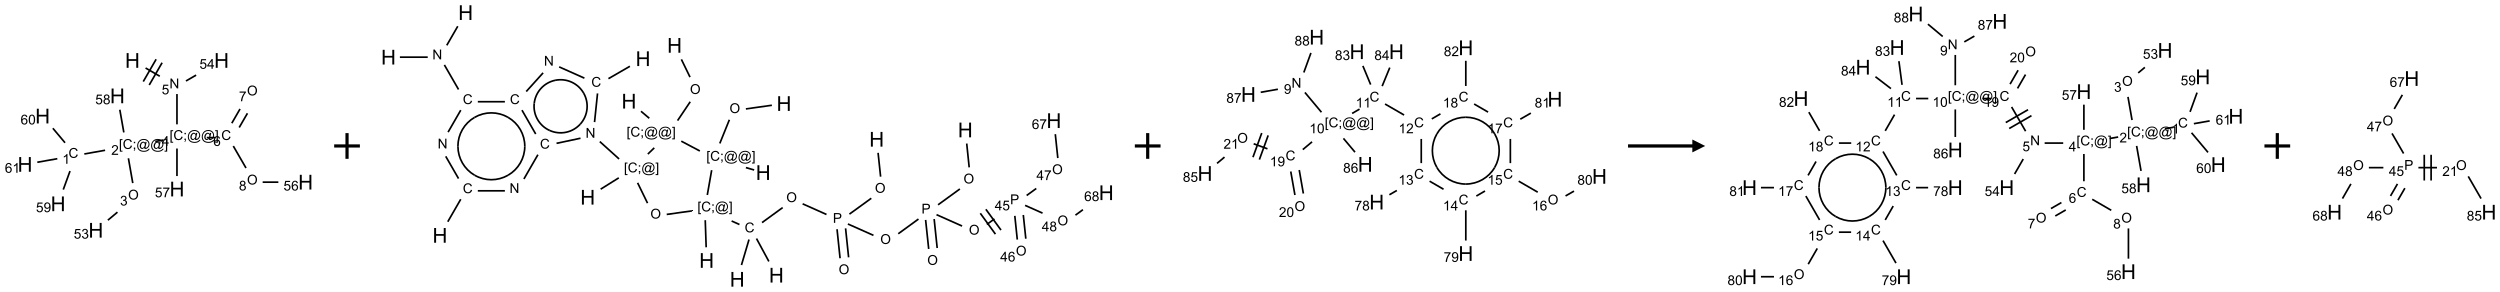 <?xml version="1.0" encoding="UTF-8"?>
<svg xmlns="http://www.w3.org/2000/svg" xmlns:xlink="http://www.w3.org/1999/xlink" width="1944" height="227" viewBox="0 0 1944 227">
<defs>
<g>
<g id="glyph-0-0">
<path d="M 2 0 L 2 -10 L 10 -10 L 10 0 Z M 2.25 -0.25 L 9.75 -0.25 L 9.75 -9.75 L 2.25 -9.75 Z M 2.25 -0.25 "/>
</g>
<g id="glyph-0-1">
<path d="M 1.281 0 L 1.281 -11.453 L 2.797 -11.453 L 2.797 -6.75 L 8.75 -6.75 L 8.75 -11.453 L 10.266 -11.453 L 10.266 0 L 8.75 0 L 8.75 -5.398 L 2.797 -5.398 L 2.797 0 Z M 1.281 0 "/>
</g>
<g id="glyph-1-0">
<path d="M 1.332 0 L 1.332 -6.668 L 6.668 -6.668 L 6.668 0 Z M 1.5 -0.168 L 6.5 -0.168 L 6.5 -6.5 L 1.5 -6.5 Z M 1.5 -0.168 "/>
</g>
<g id="glyph-1-1">
<path d="M 0.812 0 L 0.812 -7.637 L 1.848 -7.637 L 5.859 -1.641 L 5.859 -7.637 L 6.828 -7.637 L 6.828 0 L 5.793 0 L 1.781 -6 L 1.781 0 Z M 0.812 0 "/>
</g>
<g id="glyph-1-2">
<path d="M 0.441 -2 L 1.426 -2.082 C 1.5 -1.605 1.668 -1.242 1.934 -1.004 C 2.199 -0.762 2.52 -0.641 2.895 -0.641 C 3.348 -0.641 3.73 -0.812 4.043 -1.152 C 4.355 -1.492 4.512 -1.941 4.512 -2.504 C 4.512 -3.039 4.359 -3.461 4.059 -3.77 C 3.758 -4.078 3.367 -4.234 2.879 -4.234 C 2.578 -4.234 2.305 -4.164 2.062 -4.027 C 1.82 -3.891 1.629 -3.715 1.488 -3.496 L 0.609 -3.609 L 1.348 -7.531 L 5.145 -7.531 L 5.145 -6.637 L 2.098 -6.637 L 1.688 -4.582 C 2.145 -4.902 2.625 -5.062 3.129 -5.062 C 3.797 -5.062 4.359 -4.832 4.816 -4.371 C 5.277 -3.91 5.504 -3.312 5.504 -2.59 C 5.504 -1.898 5.305 -1.301 4.902 -0.797 C 4.41 -0.18 3.742 0.129 2.895 0.129 C 2.199 0.129 1.633 -0.062 1.195 -0.453 C 0.758 -0.844 0.504 -1.359 0.441 -2 Z M 0.441 -2 "/>
</g>
<g id="glyph-1-3">
<path d="M 0.723 2.121 L 0.723 -7.637 L 2.793 -7.637 L 2.793 -6.859 L 1.66 -6.859 L 1.66 1.344 L 2.793 1.344 L 2.793 2.121 Z M 0.723 2.121 "/>
</g>
<g id="glyph-1-4">
<path d="M 6.27 -2.676 L 7.281 -2.422 C 7.07 -1.594 6.688 -0.961 6.137 -0.523 C 5.586 -0.086 4.914 0.129 4.121 0.129 C 3.297 0.129 2.629 -0.039 2.113 -0.371 C 1.598 -0.707 1.203 -1.191 0.934 -1.828 C 0.664 -2.465 0.531 -3.145 0.531 -3.875 C 0.531 -4.672 0.684 -5.363 0.988 -5.957 C 1.293 -6.547 1.723 -6.996 2.285 -7.305 C 2.844 -7.613 3.461 -7.766 4.137 -7.766 C 4.898 -7.766 5.543 -7.57 6.062 -7.184 C 6.582 -6.793 6.945 -6.246 7.152 -5.543 L 6.156 -5.309 C 5.98 -5.863 5.723 -6.266 5.387 -6.52 C 5.051 -6.773 4.625 -6.902 4.113 -6.902 C 3.527 -6.902 3.039 -6.762 2.645 -6.48 C 2.25 -6.199 1.973 -5.82 1.812 -5.348 C 1.652 -4.871 1.574 -4.383 1.574 -3.879 C 1.574 -3.23 1.668 -2.664 1.855 -2.18 C 2.047 -1.695 2.34 -1.332 2.738 -1.094 C 3.137 -0.855 3.57 -0.734 4.035 -0.734 C 4.602 -0.734 5.082 -0.898 5.473 -1.223 C 5.867 -1.551 6.133 -2.035 6.27 -2.676 Z M 6.27 -2.676 "/>
</g>
<g id="glyph-1-5">
<path d="M 0.949 -4.465 L 0.949 -5.531 L 2.016 -5.531 L 2.016 -4.465 Z M 0.949 0 L 0.949 -1.066 L 2.016 -1.066 L 2.016 0 C 2.016 0.391 1.945 0.711 1.809 0.949 C 1.668 1.191 1.449 1.379 1.145 1.512 L 0.887 1.109 C 1.082 1.023 1.23 0.895 1.324 0.727 C 1.418 0.559 1.469 0.316 1.48 0 Z M 0.949 0 "/>
</g>
<g id="glyph-1-6">
<path d="M 6.047 -0.848 C 5.82 -0.59 5.57 -0.379 5.289 -0.223 C 5.008 -0.062 4.73 0.016 4.449 0.016 C 4.141 0.016 3.84 -0.074 3.547 -0.254 C 3.254 -0.434 3.02 -0.715 2.836 -1.09 C 2.652 -1.465 2.562 -1.875 2.562 -2.324 C 2.562 -2.875 2.703 -3.43 2.988 -3.98 C 3.27 -4.535 3.621 -4.953 4.043 -5.23 C 4.461 -5.508 4.871 -5.645 5.266 -5.645 C 5.566 -5.645 5.855 -5.566 6.129 -5.41 C 6.402 -5.25 6.641 -5.012 6.84 -4.688 L 7.016 -5.496 L 7.949 -5.496 L 7.199 -2 C 7.094 -1.516 7.043 -1.246 7.043 -1.191 C 7.043 -1.098 7.078 -1.02 7.148 -0.949 C 7.219 -0.883 7.305 -0.848 7.406 -0.848 C 7.59 -0.848 7.832 -0.953 8.129 -1.168 C 8.527 -1.445 8.84 -1.816 9.07 -2.285 C 9.301 -2.75 9.418 -3.234 9.418 -3.73 C 9.418 -4.309 9.27 -4.852 8.973 -5.355 C 8.676 -5.859 8.23 -6.262 7.645 -6.562 C 7.055 -6.863 6.406 -7.016 5.691 -7.016 C 4.879 -7.016 4.137 -6.824 3.465 -6.445 C 2.793 -6.066 2.273 -5.52 1.902 -4.809 C 1.535 -4.098 1.348 -3.34 1.348 -2.527 C 1.348 -1.676 1.535 -0.941 1.902 -0.328 C 2.273 0.285 2.809 0.742 3.508 1.035 C 4.207 1.328 4.984 1.473 5.832 1.473 C 6.742 1.473 7.504 1.32 8.121 1.016 C 8.734 0.711 9.195 0.34 9.5 -0.098 L 10.441 -0.098 C 10.266 0.266 9.961 0.637 9.531 1.016 C 9.102 1.395 8.59 1.695 7.996 1.914 C 7.402 2.133 6.688 2.246 5.848 2.246 C 5.078 2.246 4.367 2.145 3.715 1.949 C 3.066 1.75 2.512 1.453 2.051 1.055 C 1.594 0.656 1.25 0.199 1.016 -0.316 C 0.723 -0.973 0.578 -1.684 0.578 -2.441 C 0.578 -3.289 0.75 -4.098 1.098 -4.863 C 1.523 -5.805 2.125 -6.527 2.902 -7.027 C 3.684 -7.527 4.629 -7.777 5.738 -7.777 C 6.602 -7.777 7.375 -7.602 8.059 -7.246 C 8.746 -6.895 9.285 -6.371 9.684 -5.672 C 10.02 -5.07 10.188 -4.418 10.188 -3.715 C 10.188 -2.707 9.832 -1.812 9.125 -1.031 C 8.492 -0.328 7.801 0.02 7.051 0.02 C 6.812 0.02 6.617 -0.016 6.473 -0.09 C 6.324 -0.16 6.215 -0.266 6.145 -0.402 C 6.102 -0.488 6.066 -0.637 6.047 -0.848 Z M 3.527 -2.262 C 3.527 -1.785 3.641 -1.414 3.863 -1.152 C 4.09 -0.887 4.348 -0.754 4.641 -0.754 C 4.836 -0.754 5.039 -0.812 5.254 -0.93 C 5.469 -1.047 5.676 -1.219 5.871 -1.449 C 6.066 -1.676 6.23 -1.969 6.355 -2.32 C 6.48 -2.672 6.543 -3.027 6.543 -3.379 C 6.543 -3.852 6.426 -4.219 6.191 -4.48 C 5.957 -4.738 5.672 -4.871 5.332 -4.871 C 5.109 -4.871 4.902 -4.812 4.707 -4.699 C 4.512 -4.586 4.32 -4.406 4.137 -4.156 C 3.953 -3.906 3.805 -3.602 3.691 -3.246 C 3.582 -2.887 3.527 -2.559 3.527 -2.262 Z M 3.527 -2.262 "/>
</g>
<g id="glyph-1-7">
<path d="M 2.27 2.121 L 0.203 2.121 L 0.203 1.344 L 1.332 1.344 L 1.332 -6.859 L 0.203 -6.859 L 0.203 -7.637 L 2.27 -7.637 Z M 2.27 2.121 "/>
</g>
<g id="glyph-1-8">
<path d="M 3.449 0 L 3.449 -1.828 L 0.137 -1.828 L 0.137 -2.688 L 3.621 -7.637 L 4.387 -7.637 L 4.387 -2.688 L 5.418 -2.688 L 5.418 -1.828 L 4.387 -1.828 L 4.387 0 Z M 3.449 -2.688 L 3.449 -6.129 L 1.059 -2.688 Z M 3.449 -2.688 "/>
</g>
<g id="glyph-1-9">
<path d="M 5.371 -0.902 L 5.371 0 L 0.324 0 C 0.316 -0.227 0.352 -0.441 0.434 -0.652 C 0.562 -0.996 0.766 -1.332 1.051 -1.668 C 1.332 -2 1.742 -2.387 2.277 -2.824 C 3.105 -3.504 3.668 -4.043 3.957 -4.441 C 4.25 -4.84 4.395 -5.215 4.395 -5.566 C 4.395 -5.938 4.262 -6.254 3.996 -6.508 C 3.73 -6.762 3.387 -6.891 2.957 -6.891 C 2.508 -6.891 2.145 -6.754 1.875 -6.484 C 1.605 -6.215 1.469 -5.84 1.465 -5.359 L 0.5 -5.457 C 0.566 -6.176 0.812 -6.727 1.246 -7.102 C 1.676 -7.477 2.254 -7.668 2.98 -7.668 C 3.711 -7.668 4.293 -7.465 4.719 -7.059 C 5.145 -6.652 5.359 -6.148 5.359 -5.547 C 5.359 -5.242 5.297 -4.941 5.172 -4.645 C 5.047 -4.352 4.84 -4.039 4.551 -3.715 C 4.262 -3.387 3.777 -2.938 3.105 -2.371 C 2.543 -1.898 2.18 -1.578 2.02 -1.41 C 1.859 -1.242 1.73 -1.07 1.625 -0.902 Z M 5.371 -0.902 "/>
</g>
<g id="glyph-1-10">
<path d="M 3.973 0 L 3.035 0 L 3.035 -5.973 C 2.809 -5.758 2.516 -5.543 2.148 -5.328 C 1.781 -5.113 1.453 -4.953 1.16 -4.844 L 1.16 -5.75 C 1.684 -5.996 2.145 -6.297 2.535 -6.645 C 2.93 -6.996 3.207 -7.336 3.371 -7.668 L 3.973 -7.668 Z M 3.973 0 "/>
</g>
<g id="glyph-1-11">
<path d="M 0.582 -1.766 L 1.484 -1.848 C 1.562 -1.426 1.707 -1.117 1.922 -0.926 C 2.137 -0.734 2.414 -0.641 2.75 -0.641 C 3.039 -0.641 3.289 -0.707 3.508 -0.84 C 3.727 -0.973 3.902 -1.148 4.043 -1.367 C 4.18 -1.586 4.297 -1.887 4.391 -2.262 C 4.484 -2.637 4.531 -3.016 4.531 -3.406 C 4.531 -3.449 4.531 -3.512 4.527 -3.594 C 4.34 -3.297 4.082 -3.055 3.758 -2.867 C 3.434 -2.68 3.082 -2.59 2.703 -2.59 C 2.07 -2.59 1.535 -2.816 1.098 -3.277 C 0.66 -3.734 0.441 -4.34 0.441 -5.09 C 0.441 -5.863 0.672 -6.484 1.129 -6.957 C 1.586 -7.43 2.156 -7.668 2.844 -7.668 C 3.34 -7.668 3.793 -7.531 4.207 -7.266 C 4.617 -7 4.93 -6.617 5.145 -6.121 C 5.355 -5.629 5.465 -4.91 5.465 -3.973 C 5.465 -2.996 5.359 -2.223 5.145 -1.645 C 4.934 -1.066 4.617 -0.625 4.199 -0.324 C 3.781 -0.02 3.293 0.129 2.73 0.129 C 2.133 0.129 1.645 -0.035 1.266 -0.367 C 0.887 -0.699 0.66 -1.164 0.582 -1.766 Z M 4.422 -5.137 C 4.422 -5.676 4.277 -6.102 3.992 -6.418 C 3.707 -6.734 3.359 -6.891 2.957 -6.891 C 2.543 -6.891 2.18 -6.719 1.871 -6.379 C 1.562 -6.039 1.406 -5.598 1.406 -5.059 C 1.406 -4.57 1.555 -4.176 1.848 -3.871 C 2.141 -3.566 2.5 -3.418 2.934 -3.418 C 3.367 -3.418 3.723 -3.57 4.004 -3.871 C 4.281 -4.176 4.422 -4.598 4.422 -5.137 Z M 4.422 -5.137 "/>
</g>
<g id="glyph-1-12">
<path d="M 5.309 -5.766 L 4.375 -5.691 C 4.293 -6.059 4.172 -6.328 4.02 -6.496 C 3.766 -6.762 3.453 -6.895 3.082 -6.895 C 2.785 -6.895 2.523 -6.812 2.297 -6.645 C 2 -6.43 1.77 -6.117 1.598 -5.703 C 1.43 -5.289 1.34 -4.703 1.332 -3.938 C 1.559 -4.281 1.836 -4.535 2.16 -4.703 C 2.488 -4.871 2.828 -4.953 3.188 -4.953 C 3.812 -4.953 4.344 -4.723 4.785 -4.262 C 5.223 -3.801 5.441 -3.207 5.441 -2.48 C 5.441 -2 5.34 -1.555 5.133 -1.145 C 4.926 -0.73 4.641 -0.418 4.281 -0.199 C 3.922 0.02 3.512 0.129 3.051 0.129 C 2.27 0.129 1.633 -0.156 1.141 -0.73 C 0.648 -1.305 0.402 -2.254 0.402 -3.574 C 0.402 -5.051 0.672 -6.121 1.219 -6.793 C 1.695 -7.375 2.336 -7.668 3.141 -7.668 C 3.742 -7.668 4.234 -7.5 4.617 -7.16 C 5 -6.824 5.23 -6.359 5.309 -5.766 Z M 1.48 -2.473 C 1.48 -2.152 1.547 -1.844 1.684 -1.547 C 1.82 -1.25 2.016 -1.027 2.262 -0.871 C 2.508 -0.719 2.766 -0.641 3.035 -0.641 C 3.434 -0.641 3.773 -0.801 4.059 -1.121 C 4.344 -1.441 4.484 -1.875 4.484 -2.422 C 4.484 -2.949 4.344 -3.367 4.062 -3.668 C 3.781 -3.973 3.426 -4.125 3 -4.125 C 2.578 -4.125 2.219 -3.973 1.922 -3.668 C 1.625 -3.363 1.48 -2.969 1.48 -2.473 Z M 1.48 -2.473 "/>
</g>
<g id="glyph-1-13">
<path d="M 0.441 -3.766 C 0.441 -4.668 0.535 -5.395 0.723 -5.945 C 0.906 -6.496 1.184 -6.922 1.551 -7.219 C 1.918 -7.516 2.375 -7.668 2.934 -7.668 C 3.344 -7.668 3.703 -7.586 4.012 -7.418 C 4.32 -7.254 4.574 -7.016 4.777 -6.707 C 4.977 -6.395 5.137 -6.016 5.25 -5.57 C 5.363 -5.125 5.422 -4.523 5.422 -3.766 C 5.422 -2.871 5.328 -2.148 5.145 -1.598 C 4.961 -1.047 4.688 -0.621 4.32 -0.32 C 3.953 -0.02 3.492 0.129 2.934 0.129 C 2.195 0.129 1.617 -0.133 1.199 -0.66 C 0.695 -1.297 0.441 -2.332 0.441 -3.766 Z M 1.406 -3.766 C 1.406 -2.512 1.555 -1.68 1.848 -1.262 C 2.141 -0.848 2.5 -0.641 2.934 -0.641 C 3.363 -0.641 3.727 -0.848 4.02 -1.266 C 4.312 -1.684 4.457 -2.516 4.457 -3.766 C 4.457 -5.023 4.312 -5.859 4.02 -6.27 C 3.727 -6.684 3.359 -6.891 2.922 -6.891 C 2.492 -6.891 2.148 -6.707 1.891 -6.344 C 1.566 -5.879 1.406 -5.02 1.406 -3.766 Z M 1.406 -3.766 "/>
</g>
<g id="glyph-1-14">
<path d="M 0.516 -3.719 C 0.516 -4.984 0.855 -5.977 1.535 -6.695 C 2.215 -7.414 3.094 -7.77 4.172 -7.77 C 4.875 -7.77 5.512 -7.602 6.078 -7.266 C 6.645 -6.93 7.074 -6.461 7.371 -5.855 C 7.668 -5.254 7.816 -4.57 7.816 -3.809 C 7.816 -3.035 7.66 -2.34 7.348 -1.73 C 7.035 -1.117 6.594 -0.656 6.02 -0.34 C 5.449 -0.027 4.828 0.129 4.168 0.129 C 3.449 0.129 2.805 -0.043 2.238 -0.391 C 1.672 -0.738 1.246 -1.211 0.953 -1.812 C 0.66 -2.414 0.516 -3.047 0.516 -3.719 Z M 1.559 -3.703 C 1.559 -2.781 1.805 -2.059 2.301 -1.527 C 2.793 -1 3.414 -0.734 4.16 -0.734 C 4.922 -0.734 5.547 -1 6.039 -1.535 C 6.531 -2.07 6.777 -2.828 6.777 -3.812 C 6.777 -4.434 6.672 -4.977 6.461 -5.441 C 6.25 -5.902 5.945 -6.262 5.539 -6.52 C 5.133 -6.773 4.68 -6.902 4.176 -6.902 C 3.461 -6.902 2.848 -6.656 2.332 -6.164 C 1.816 -5.672 1.559 -4.852 1.559 -3.703 Z M 1.559 -3.703 "/>
</g>
<g id="glyph-1-15">
<path d="M 0.449 -2.016 L 1.387 -2.141 C 1.492 -1.609 1.676 -1.227 1.934 -0.992 C 2.191 -0.758 2.508 -0.641 2.879 -0.641 C 3.32 -0.641 3.695 -0.793 3.996 -1.098 C 4.301 -1.402 4.453 -1.781 4.453 -2.234 C 4.453 -2.664 4.312 -3.02 4.031 -3.301 C 3.75 -3.578 3.391 -3.719 2.957 -3.719 C 2.781 -3.719 2.562 -3.684 2.297 -3.613 L 2.402 -4.438 C 2.465 -4.43 2.516 -4.426 2.551 -4.426 C 2.949 -4.426 3.312 -4.531 3.629 -4.738 C 3.949 -4.949 4.109 -5.27 4.109 -5.703 C 4.109 -6.047 3.992 -6.332 3.762 -6.559 C 3.527 -6.785 3.227 -6.895 2.859 -6.895 C 2.496 -6.895 2.191 -6.781 1.949 -6.551 C 1.707 -6.324 1.547 -5.98 1.48 -5.52 L 0.543 -5.688 C 0.656 -6.316 0.918 -6.805 1.324 -7.148 C 1.73 -7.492 2.234 -7.668 2.84 -7.668 C 3.254 -7.668 3.641 -7.578 3.988 -7.398 C 4.34 -7.219 4.609 -6.977 4.793 -6.668 C 4.98 -6.359 5.074 -6.031 5.074 -5.684 C 5.074 -5.352 4.984 -5.051 4.809 -4.781 C 4.629 -4.512 4.367 -4.297 4.02 -4.137 C 4.473 -4.031 4.824 -3.816 5.074 -3.488 C 5.324 -3.16 5.449 -2.75 5.449 -2.254 C 5.449 -1.59 5.203 -1.023 4.719 -0.559 C 4.234 -0.098 3.617 0.137 2.875 0.137 C 2.203 0.137 1.648 -0.062 1.207 -0.465 C 0.762 -0.863 0.512 -1.379 0.449 -2.016 Z M 0.449 -2.016 "/>
</g>
<g id="glyph-1-16">
<path d="M 1.887 -4.141 C 1.496 -4.281 1.207 -4.484 1.02 -4.75 C 0.832 -5.016 0.738 -5.328 0.738 -5.699 C 0.738 -6.254 0.938 -6.719 1.34 -7.098 C 1.738 -7.477 2.27 -7.668 2.934 -7.668 C 3.598 -7.668 4.137 -7.473 4.543 -7.086 C 4.949 -6.699 5.152 -6.227 5.152 -5.672 C 5.152 -5.316 5.059 -5.008 4.871 -4.746 C 4.688 -4.484 4.406 -4.281 4.027 -4.141 C 4.496 -3.988 4.852 -3.742 5.098 -3.402 C 5.34 -3.062 5.465 -2.656 5.465 -2.184 C 5.465 -1.531 5.234 -0.98 4.77 -0.535 C 4.309 -0.09 3.703 0.129 2.949 0.129 C 2.195 0.129 1.586 -0.094 1.125 -0.539 C 0.664 -0.984 0.434 -1.543 0.434 -2.207 C 0.434 -2.703 0.559 -3.121 0.809 -3.457 C 1.062 -3.793 1.422 -4.02 1.887 -4.141 Z M 1.699 -5.73 C 1.699 -5.367 1.812 -5.074 2.047 -4.844 C 2.281 -4.613 2.582 -4.5 2.953 -4.5 C 3.312 -4.5 3.609 -4.613 3.84 -4.84 C 4.07 -5.066 4.188 -5.348 4.188 -5.676 C 4.188 -6.02 4.07 -6.309 3.832 -6.543 C 3.594 -6.777 3.297 -6.895 2.941 -6.895 C 2.586 -6.895 2.289 -6.781 2.051 -6.551 C 1.816 -6.324 1.699 -6.047 1.699 -5.73 Z M 1.395 -2.203 C 1.395 -1.938 1.461 -1.676 1.586 -1.426 C 1.711 -1.176 1.902 -0.984 2.152 -0.848 C 2.402 -0.711 2.672 -0.641 2.957 -0.641 C 3.406 -0.641 3.777 -0.785 4.066 -1.074 C 4.359 -1.363 4.504 -1.727 4.504 -2.172 C 4.504 -2.625 4.355 -2.996 4.055 -3.293 C 3.754 -3.586 3.379 -3.734 2.926 -3.734 C 2.484 -3.734 2.121 -3.59 1.832 -3.297 C 1.543 -3.004 1.395 -2.641 1.395 -2.203 Z M 1.395 -2.203 "/>
</g>
<g id="glyph-1-17">
<path d="M 0.504 -6.637 L 0.504 -7.535 L 5.449 -7.535 L 5.449 -6.809 C 4.961 -6.289 4.48 -5.602 4.004 -4.746 C 3.527 -3.887 3.156 -3.004 2.895 -2.098 C 2.707 -1.461 2.59 -0.762 2.535 0 L 1.574 0 C 1.582 -0.602 1.703 -1.328 1.926 -2.176 C 2.152 -3.027 2.477 -3.848 2.898 -4.637 C 3.32 -5.426 3.77 -6.094 4.246 -6.637 Z M 0.504 -6.637 "/>
</g>
<g id="glyph-1-18">
<path d="M 0.824 0 L 0.824 -7.637 L 3.703 -7.637 C 4.211 -7.637 4.598 -7.609 4.863 -7.562 C 5.238 -7.5 5.555 -7.383 5.809 -7.207 C 6.062 -7.031 6.266 -6.785 6.418 -6.469 C 6.574 -6.152 6.652 -5.805 6.652 -5.426 C 6.652 -4.777 6.445 -4.227 6.031 -3.777 C 5.617 -3.328 4.871 -3.105 3.793 -3.105 L 1.832 -3.105 L 1.832 0 Z M 1.832 -4.004 L 3.809 -4.004 C 4.461 -4.004 4.922 -4.125 5.199 -4.371 C 5.473 -4.613 5.609 -4.953 5.609 -5.395 C 5.609 -5.715 5.527 -5.988 5.367 -6.215 C 5.207 -6.441 4.992 -6.594 4.73 -6.668 C 4.559 -6.711 4.246 -6.734 3.785 -6.734 L 1.832 -6.734 Z M 1.832 -4.004 "/>
</g>
</g>
</defs>
<path fill="none" stroke-width="0.033" stroke-linecap="butt" stroke-linejoin="miter" stroke="rgb(0%, 0%, 0%)" stroke-opacity="1" stroke-miterlimit="10" d="M 2.344 0.147 L 2.62 0.307 " transform="matrix(40, 0, 0, 40, 19.449, 47.01)"/>
<path fill="none" stroke-width="0.033" stroke-linecap="butt" stroke-linejoin="miter" stroke="rgb(0%, 0%, 0%)" stroke-opacity="1" stroke-miterlimit="10" d="M 2.415 0.477 L 2.665 0.044 " transform="matrix(40, 0, 0, 40, 19.449, 47.01)"/>
<path fill="none" stroke-width="0.033" stroke-linecap="butt" stroke-linejoin="miter" stroke="rgb(0%, 0%, 0%)" stroke-opacity="1" stroke-miterlimit="10" d="M 2.299 0.41 L 2.549 -0.023 " transform="matrix(40, 0, 0, 40, 19.449, 47.01)"/>
<path fill="none" stroke-width="0.033" stroke-linecap="butt" stroke-linejoin="miter" stroke="rgb(0%, 0%, 0%)" stroke-opacity="1" stroke-miterlimit="10" d="M 2.954 0.653 L 2.954 1.242 " transform="matrix(40, 0, 0, 40, 19.449, 47.01)"/>
<path fill="none" stroke-width="0.033" stroke-linecap="butt" stroke-linejoin="miter" stroke="rgb(0%, 0%, 0%)" stroke-opacity="1" stroke-miterlimit="10" d="M 2.696 1.546 L 2.532 1.574 " transform="matrix(40, 0, 0, 40, 19.449, 47.01)"/>
<path fill="none" stroke-width="0.033" stroke-linecap="butt" stroke-linejoin="miter" stroke="rgb(0%, 0%, 0%)" stroke-opacity="1" stroke-miterlimit="10" d="M 1.557 1.746 L 1.153 1.818 " transform="matrix(40, 0, 0, 40, 19.449, 47.01)"/>
<path fill="none" stroke-width="0.033" stroke-linecap="butt" stroke-linejoin="miter" stroke="rgb(0%, 0%, 0%)" stroke-opacity="1" stroke-miterlimit="10" d="M 0.875 2.15 L 0.744 2.51 " transform="matrix(40, 0, 0, 40, 19.449, 47.01)"/>
<path fill="none" stroke-width="0.033" stroke-linecap="butt" stroke-linejoin="miter" stroke="rgb(0%, 0%, 0%)" stroke-opacity="1" stroke-miterlimit="10" d="M 0.778 1.6 L 0.541 1.318 " transform="matrix(40, 0, 0, 40, 19.449, 47.01)"/>
<path fill="none" stroke-width="0.033" stroke-linecap="butt" stroke-linejoin="miter" stroke="rgb(0%, 0%, 0%)" stroke-opacity="1" stroke-miterlimit="10" d="M 0.628 1.91 L 0.239 1.979 " transform="matrix(40, 0, 0, 40, 19.449, 47.01)"/>
<path fill="none" stroke-width="0.033" stroke-linecap="butt" stroke-linejoin="miter" stroke="rgb(0%, 0%, 0%)" stroke-opacity="1" stroke-miterlimit="10" d="M 2.01 1.902 L 2.095 2.384 " transform="matrix(40, 0, 0, 40, 19.449, 47.01)"/>
<path fill="none" stroke-width="0.033" stroke-linecap="butt" stroke-linejoin="miter" stroke="rgb(0%, 0%, 0%)" stroke-opacity="1" stroke-miterlimit="10" d="M 1.797 2.949 L 1.611 3.105 " transform="matrix(40, 0, 0, 40, 19.449, 47.01)"/>
<path fill="none" stroke-width="0.033" stroke-linecap="butt" stroke-linejoin="miter" stroke="rgb(0%, 0%, 0%)" stroke-opacity="1" stroke-miterlimit="10" d="M 1.921 1.399 L 1.843 0.958 " transform="matrix(40, 0, 0, 40, 19.449, 47.01)"/>
<path fill="none" stroke-width="0.033" stroke-linecap="butt" stroke-linejoin="miter" stroke="rgb(0%, 0%, 0%)" stroke-opacity="1" stroke-miterlimit="10" d="M 3.534 1.5 L 3.701 1.5 " transform="matrix(40, 0, 0, 40, 19.449, 47.01)"/>
<path fill="none" stroke-width="0.033" stroke-linecap="butt" stroke-linejoin="miter" stroke="rgb(0%, 0%, 0%)" stroke-opacity="1" stroke-miterlimit="10" d="M 4.164 1.303 L 4.324 1.027 " transform="matrix(40, 0, 0, 40, 19.449, 47.01)"/>
<path fill="none" stroke-width="0.033" stroke-linecap="butt" stroke-linejoin="miter" stroke="rgb(0%, 0%, 0%)" stroke-opacity="1" stroke-miterlimit="10" d="M 4.02 1.22 L 4.18 0.943 " transform="matrix(40, 0, 0, 40, 19.449, 47.01)"/>
<path fill="none" stroke-width="0.033" stroke-linecap="butt" stroke-linejoin="miter" stroke="rgb(0%, 0%, 0%)" stroke-opacity="1" stroke-miterlimit="10" d="M 4.049 1.664 L 4.296 2.091 " transform="matrix(40, 0, 0, 40, 19.449, 47.01)"/>
<path fill="none" stroke-width="0.033" stroke-linecap="butt" stroke-linejoin="miter" stroke="rgb(0%, 0%, 0%)" stroke-opacity="1" stroke-miterlimit="10" d="M 4.62 2.366 L 4.925 2.366 " transform="matrix(40, 0, 0, 40, 19.449, 47.01)"/>
<path fill="none" stroke-width="0.033" stroke-linecap="butt" stroke-linejoin="miter" stroke="rgb(0%, 0%, 0%)" stroke-opacity="1" stroke-miterlimit="10" d="M 2.954 1.712 L 2.954 2.247 " transform="matrix(40, 0, 0, 40, 19.449, 47.01)"/>
<path fill="none" stroke-width="0.033" stroke-linecap="butt" stroke-linejoin="miter" stroke="rgb(0%, 0%, 0%)" stroke-opacity="1" stroke-miterlimit="10" d="M 3.129 0.399 L 3.326 0.285 " transform="matrix(40, 0, 0, 40, 19.449, 47.01)"/>
<g fill="rgb(0%, 0%, 0%)" fill-opacity="1">
<use xlink:href="#glyph-0-1" x="97.211" y="52.738"/>
</g>
<g fill="rgb(0%, 0%, 0%)" fill-opacity="1">
<use xlink:href="#glyph-1-1" x="131.754" y="68.723"/>
</g>
<g fill="rgb(0%, 0%, 0%)" fill-opacity="1">
<use xlink:href="#glyph-1-2" x="125.723" y="73.359"/>
</g>
<g fill="rgb(0%, 0%, 0%)" fill-opacity="1">
<use xlink:href="#glyph-1-3" x="131.84" y="108.863"/>
<use xlink:href="#glyph-1-4" x="134.803" y="108.863"/>
<use xlink:href="#glyph-1-5" x="142.507" y="108.863"/>
<use xlink:href="#glyph-1-6" x="145.47" y="108.863"/>
<use xlink:href="#glyph-1-6" x="156.298" y="108.863"/>
<use xlink:href="#glyph-1-7" x="167.126" y="108.863"/>
</g>
<g fill="rgb(0%, 0%, 0%)" fill-opacity="1">
<use xlink:href="#glyph-1-8" x="125.812" y="113.461"/>
</g>
<g fill="rgb(0%, 0%, 0%)" fill-opacity="1">
<use xlink:href="#glyph-1-3" x="92.445" y="115.809"/>
<use xlink:href="#glyph-1-4" x="95.409" y="115.809"/>
<use xlink:href="#glyph-1-5" x="103.112" y="115.809"/>
<use xlink:href="#glyph-1-6" x="106.076" y="115.809"/>
<use xlink:href="#glyph-1-6" x="116.904" y="115.809"/>
<use xlink:href="#glyph-1-7" x="127.732" y="115.809"/>
</g>
<g fill="rgb(0%, 0%, 0%)" fill-opacity="1">
<use xlink:href="#glyph-1-9" x="86.469" y="120.438"/>
</g>
<g fill="rgb(0%, 0%, 0%)" fill-opacity="1">
<use xlink:href="#glyph-1-4" x="53.25" y="122.746"/>
</g>
<g fill="rgb(0%, 0%, 0%)" fill-opacity="1">
<use xlink:href="#glyph-1-10" x="48.469" y="127.383"/>
</g>
<g fill="rgb(0%, 0%, 0%)" fill-opacity="1">
<use xlink:href="#glyph-0-1" x="39.387" y="164.219"/>
</g>
<g fill="rgb(0%, 0%, 0%)" fill-opacity="1">
<use xlink:href="#glyph-1-2" x="27.938" y="165.008"/>
<use xlink:href="#glyph-1-11" x="33.87" y="165.008"/>
</g>
<g fill="rgb(0%, 0%, 0%)" fill-opacity="1">
<use xlink:href="#glyph-0-1" x="27.359" y="95.988"/>
</g>
<g fill="rgb(0%, 0%, 0%)" fill-opacity="1">
<use xlink:href="#glyph-1-12" x="15.949" y="96.781"/>
<use xlink:href="#glyph-1-13" x="21.882" y="96.781"/>
</g>
<g fill="rgb(0%, 0%, 0%)" fill-opacity="1">
<use xlink:href="#glyph-0-1" x="13.676" y="133.574"/>
</g>
<g fill="rgb(0%, 0%, 0%)" fill-opacity="1">
<use xlink:href="#glyph-1-12" x="3.719" y="134.367"/>
<use xlink:href="#glyph-1-10" x="9.651" y="134.367"/>
</g>
<g fill="rgb(0%, 0%, 0%)" fill-opacity="1">
<use xlink:href="#glyph-1-14" x="99.602" y="155.195"/>
</g>
<g fill="rgb(0%, 0%, 0%)" fill-opacity="1">
<use xlink:href="#glyph-1-15" x="93.336" y="159.828"/>
</g>
<g fill="rgb(0%, 0%, 0%)" fill-opacity="1">
<use xlink:href="#glyph-0-1" x="68.766" y="184.785"/>
</g>
<g fill="rgb(0%, 0%, 0%)" fill-opacity="1">
<use xlink:href="#glyph-1-2" x="57.332" y="185.578"/>
<use xlink:href="#glyph-1-15" x="63.264" y="185.578"/>
</g>
<g fill="rgb(0%, 0%, 0%)" fill-opacity="1">
<use xlink:href="#glyph-0-1" x="85.516" y="80.289"/>
</g>
<g fill="rgb(0%, 0%, 0%)" fill-opacity="1">
<use xlink:href="#glyph-1-2" x="74.066" y="81.082"/>
<use xlink:href="#glyph-1-16" x="79.999" y="81.082"/>
</g>
<g fill="rgb(0%, 0%, 0%)" fill-opacity="1">
<use xlink:href="#glyph-1-4" x="172.035" y="108.855"/>
</g>
<g fill="rgb(0%, 0%, 0%)" fill-opacity="1">
<use xlink:href="#glyph-1-12" x="165.789" y="113.492"/>
</g>
<g fill="rgb(0%, 0%, 0%)" fill-opacity="1">
<use xlink:href="#glyph-1-14" x="192.051" y="74.219"/>
</g>
<g fill="rgb(0%, 0%, 0%)" fill-opacity="1">
<use xlink:href="#glyph-1-17" x="185.781" y="78.719"/>
</g>
<g fill="rgb(0%, 0%, 0%)" fill-opacity="1">
<use xlink:href="#glyph-1-14" x="192.051" y="143.5"/>
</g>
<g fill="rgb(0%, 0%, 0%)" fill-opacity="1">
<use xlink:href="#glyph-1-16" x="185.766" y="148.133"/>
</g>
<g fill="rgb(0%, 0%, 0%)" fill-opacity="1">
<use xlink:href="#glyph-0-1" x="231.855" y="147.379"/>
</g>
<g fill="rgb(0%, 0%, 0%)" fill-opacity="1">
<use xlink:href="#glyph-1-2" x="220.426" y="148.172"/>
<use xlink:href="#glyph-1-12" x="226.358" y="148.172"/>
</g>
<g fill="rgb(0%, 0%, 0%)" fill-opacity="1">
<use xlink:href="#glyph-0-1" x="131.855" y="152.738"/>
</g>
<g fill="rgb(0%, 0%, 0%)" fill-opacity="1">
<use xlink:href="#glyph-1-2" x="120.418" y="153.402"/>
<use xlink:href="#glyph-1-17" x="126.35" y="153.402"/>
</g>
<g fill="rgb(0%, 0%, 0%)" fill-opacity="1">
<use xlink:href="#glyph-0-1" x="166.496" y="52.738"/>
</g>
<g fill="rgb(0%, 0%, 0%)" fill-opacity="1">
<use xlink:href="#glyph-1-2" x="155.09" y="53.5"/>
<use xlink:href="#glyph-1-8" x="161.022" y="53.5"/>
</g>
<path fill="none" stroke-width="0.062" stroke-linecap="butt" stroke-linejoin="miter" stroke="rgb(0%, 0%, 0%)" stroke-opacity="1" stroke-miterlimit="10" d="M -0 0 L 0.5 0 M 0.25 -0.25 L 0.25 0.25 " transform="matrix(40, 0, 0, 40, 259.852, 113.5)"/>
<path fill="none" stroke-width="0.033" stroke-linecap="butt" stroke-linejoin="miter" stroke="rgb(0%, 0%, 0%)" stroke-opacity="1" stroke-miterlimit="10" d="M 7.453 1.801 L 6.948 1.872 " transform="matrix(40, 0, 0, 40, 302.078, 9.813)"/>
<path fill="none" stroke-width="0.033" stroke-linecap="butt" stroke-linejoin="miter" stroke="rgb(0%, 0%, 0%)" stroke-opacity="1" stroke-miterlimit="10" d="M 6.627 2.083 L 6.441 2.543 " transform="matrix(40, 0, 0, 40, 302.078, 9.813)"/>
<path fill="none" stroke-width="0.033" stroke-linecap="butt" stroke-linejoin="miter" stroke="rgb(0%, 0%, 0%)" stroke-opacity="1" stroke-miterlimit="10" d="M 6.948 3.013 L 7.109 3.059 " transform="matrix(40, 0, 0, 40, 302.078, 9.813)"/>
<path fill="none" stroke-width="0.033" stroke-linecap="butt" stroke-linejoin="miter" stroke="rgb(0%, 0%, 0%)" stroke-opacity="1" stroke-miterlimit="10" d="M 6.053 2.69 L 5.692 2.499 " transform="matrix(40, 0, 0, 40, 302.078, 9.813)"/>
<path fill="none" stroke-width="0.033" stroke-linecap="butt" stroke-linejoin="miter" stroke="rgb(0%, 0%, 0%)" stroke-opacity="1" stroke-miterlimit="10" d="M 5.07 2.054 L 4.909 1.918 " transform="matrix(40, 0, 0, 40, 302.078, 9.813)"/>
<path fill="none" stroke-width="0.033" stroke-linecap="butt" stroke-linejoin="miter" stroke="rgb(0%, 0%, 0%)" stroke-opacity="1" stroke-miterlimit="10" d="M 5.62 2.099 L 5.866 1.733 " transform="matrix(40, 0, 0, 40, 302.078, 9.813)"/>
<path fill="none" stroke-width="0.033" stroke-linecap="butt" stroke-linejoin="miter" stroke="rgb(0%, 0%, 0%)" stroke-opacity="1" stroke-miterlimit="10" d="M 5.862 1.254 L 5.694 0.909 " transform="matrix(40, 0, 0, 40, 302.078, 9.813)"/>
<path fill="none" stroke-width="0.033" stroke-linecap="butt" stroke-linejoin="miter" stroke="rgb(0%, 0%, 0%)" stroke-opacity="1" stroke-miterlimit="10" d="M 5.167 2.629 L 5.042 2.75 " transform="matrix(40, 0, 0, 40, 302.078, 9.813)"/>
<path fill="none" stroke-width="0.033" stroke-linecap="butt" stroke-linejoin="miter" stroke="rgb(0%, 0%, 0%)" stroke-opacity="1" stroke-miterlimit="10" d="M 4.477 3.212 L 4.125 3.432 " transform="matrix(40, 0, 0, 40, 302.078, 9.813)"/>
<path fill="none" stroke-width="0.033" stroke-linecap="butt" stroke-linejoin="miter" stroke="rgb(0%, 0%, 0%)" stroke-opacity="1" stroke-miterlimit="10" d="M 4.483 2.845 L 4.108 2.507 " transform="matrix(40, 0, 0, 40, 302.078, 9.813)"/>
<path fill="none" stroke-width="0.033" stroke-linecap="butt" stroke-linejoin="miter" stroke="rgb(0%, 0%, 0%)" stroke-opacity="1" stroke-miterlimit="10" d="M 4.006 2.128 L 4.064 1.571 " transform="matrix(40, 0, 0, 40, 302.078, 9.813)"/>
<path fill="none" stroke-width="0.033" stroke-linecap="butt" stroke-linejoin="miter" stroke="rgb(0%, 0%, 0%)" stroke-opacity="1" stroke-miterlimit="10" d="M 4.276 1.284 L 4.693 1.043 " transform="matrix(40, 0, 0, 40, 302.078, 9.813)"/>
<path fill="none" stroke-width="0.033" stroke-linecap="butt" stroke-linejoin="miter" stroke="rgb(0%, 0%, 0%)" stroke-opacity="1" stroke-miterlimit="10" d="M 3.809 1.274 L 3.318 1.055 " transform="matrix(40, 0, 0, 40, 302.078, 9.813)"/>
<path fill="none" stroke-width="0.033" stroke-linecap="butt" stroke-linejoin="miter" stroke="rgb(0%, 0%, 0%)" stroke-opacity="1" stroke-miterlimit="10" d="M 3.006 1.171 L 2.678 1.534 " transform="matrix(40, 0, 0, 40, 302.078, 9.813)"/>
<path fill="none" stroke-width="0.033" stroke-linecap="butt" stroke-linejoin="miter" stroke="rgb(0%, 0%, 0%)" stroke-opacity="1" stroke-miterlimit="10" d="M 2.263 1.732 L 1.737 1.732 " transform="matrix(40, 0, 0, 40, 302.078, 9.813)"/>
<path fill="none" stroke-width="0.033" stroke-linecap="butt" stroke-linejoin="miter" stroke="rgb(0%, 0%, 0%)" stroke-opacity="1" stroke-miterlimit="10" d="M 1.362 1.494 L 1.087 1.017 " transform="matrix(40, 0, 0, 40, 302.078, 9.813)"/>
<path fill="none" stroke-width="0.033" stroke-linecap="butt" stroke-linejoin="miter" stroke="rgb(0%, 0%, 0%)" stroke-opacity="1" stroke-miterlimit="10" d="M 1.133 0.636 L 1.347 0.265 " transform="matrix(40, 0, 0, 40, 302.078, 9.813)"/>
<path fill="none" stroke-width="0.033" stroke-linecap="butt" stroke-linejoin="miter" stroke="rgb(0%, 0%, 0%)" stroke-opacity="1" stroke-miterlimit="10" d="M 0.763 0.866 L 0.222 0.866 " transform="matrix(40, 0, 0, 40, 302.078, 9.813)"/>
<path fill="none" stroke-width="0.033" stroke-linecap="butt" stroke-linejoin="miter" stroke="rgb(0%, 0%, 0%)" stroke-opacity="1" stroke-miterlimit="10" d="M 1.405 1.896 L 1.159 2.323 " transform="matrix(40, 0, 0, 40, 302.078, 9.813)"/>
<path fill="none" stroke-width="0.033" stroke-linecap="butt" stroke-linejoin="miter" stroke="rgb(0%, 0%, 0%)" stroke-opacity="1" stroke-miterlimit="10" d="M 1.113 2.794 L 1.362 3.226 " transform="matrix(40, 0, 0, 40, 302.078, 9.813)"/>
<path fill="none" stroke-width="0.033" stroke-linecap="butt" stroke-linejoin="miter" stroke="rgb(0%, 0%, 0%)" stroke-opacity="1" stroke-miterlimit="10" d="M 1.405 3.628 L 1.153 4.065 " transform="matrix(40, 0, 0, 40, 302.078, 9.813)"/>
<path fill="none" stroke-width="0.033" stroke-linecap="butt" stroke-linejoin="miter" stroke="rgb(0%, 0%, 0%)" stroke-opacity="1" stroke-miterlimit="10" d="M 1.737 3.464 L 2.263 3.464 " transform="matrix(40, 0, 0, 40, 302.078, 9.813)"/>
<path fill="none" stroke-width="0.033" stroke-linecap="butt" stroke-linejoin="miter" stroke="rgb(0%, 0%, 0%)" stroke-opacity="1" stroke-miterlimit="10" d="M 2.633 3.234 L 2.905 2.762 " transform="matrix(40, 0, 0, 40, 302.078, 9.813)"/>
<path fill="none" stroke-width="0.033" stroke-linecap="butt" stroke-linejoin="miter" stroke="rgb(0%, 0%, 0%)" stroke-opacity="1" stroke-miterlimit="10" d="M 2.862 2.36 L 2.595 1.896 " transform="matrix(40, 0, 0, 40, 302.078, 9.813)"/>
<path fill="none" stroke-width="0.033" stroke-linecap="butt" stroke-linejoin="miter" stroke="rgb(0%, 0%, 0%)" stroke-opacity="1" stroke-miterlimit="10" d="M 3.267 2.541 L 3.733 2.442 " transform="matrix(40, 0, 0, 40, 302.078, 9.813)"/>
<path fill="none" stroke-width="0.033" stroke-linecap="butt" stroke-linejoin="miter" stroke="rgb(0%, 0%, 0%)" stroke-opacity="1" stroke-miterlimit="10" d="M 4.843 3.309 L 5.036 3.704 " transform="matrix(40, 0, 0, 40, 302.078, 9.813)"/>
<path fill="none" stroke-width="0.033" stroke-linecap="butt" stroke-linejoin="miter" stroke="rgb(0%, 0%, 0%)" stroke-opacity="1" stroke-miterlimit="10" d="M 5.409 3.923 L 5.9 3.854 " transform="matrix(40, 0, 0, 40, 302.078, 9.813)"/>
<path fill="none" stroke-width="0.033" stroke-linecap="butt" stroke-linejoin="miter" stroke="rgb(0%, 0%, 0%)" stroke-opacity="1" stroke-miterlimit="10" d="M 6.198 3.545 L 6.283 3.063 " transform="matrix(40, 0, 0, 40, 302.078, 9.813)"/>
<path fill="none" stroke-width="0.033" stroke-linecap="butt" stroke-linejoin="miter" stroke="rgb(0%, 0%, 0%)" stroke-opacity="1" stroke-miterlimit="10" d="M 6.158 4.035 L 6.176 4.562 " transform="matrix(40, 0, 0, 40, 302.078, 9.813)"/>
<path fill="none" stroke-width="0.033" stroke-linecap="butt" stroke-linejoin="miter" stroke="rgb(0%, 0%, 0%)" stroke-opacity="1" stroke-miterlimit="10" d="M 6.671 4.051 L 6.823 4.119 " transform="matrix(40, 0, 0, 40, 302.078, 9.813)"/>
<path fill="none" stroke-width="0.033" stroke-linecap="butt" stroke-linejoin="miter" stroke="rgb(0%, 0%, 0%)" stroke-opacity="1" stroke-miterlimit="10" d="M 7.009 4.411 L 6.862 4.907 " transform="matrix(40, 0, 0, 40, 302.078, 9.813)"/>
<path fill="none" stroke-width="0.033" stroke-linecap="butt" stroke-linejoin="miter" stroke="rgb(0%, 0%, 0%)" stroke-opacity="1" stroke-miterlimit="10" d="M 7.154 4.392 L 7.395 4.837 " transform="matrix(40, 0, 0, 40, 302.078, 9.813)"/>
<path fill="none" stroke-width="0.033" stroke-linecap="butt" stroke-linejoin="miter" stroke="rgb(0%, 0%, 0%)" stroke-opacity="1" stroke-miterlimit="10" d="M 7.262 4.082 L 7.663 3.79 " transform="matrix(40, 0, 0, 40, 302.078, 9.813)"/>
<path fill="none" stroke-width="0.033" stroke-linecap="butt" stroke-linejoin="miter" stroke="rgb(0%, 0%, 0%)" stroke-opacity="1" stroke-miterlimit="10" d="M 8.051 3.717 L 8.515 3.924 " transform="matrix(40, 0, 0, 40, 302.078, 9.813)"/>
<path fill="none" stroke-width="0.033" stroke-linecap="butt" stroke-linejoin="miter" stroke="rgb(0%, 0%, 0%)" stroke-opacity="1" stroke-miterlimit="10" d="M 8.72 4.211 L 8.779 4.775 " transform="matrix(40, 0, 0, 40, 302.078, 9.813)"/>
<path fill="none" stroke-width="0.033" stroke-linecap="butt" stroke-linejoin="miter" stroke="rgb(0%, 0%, 0%)" stroke-opacity="1" stroke-miterlimit="10" d="M 8.886 4.194 L 8.945 4.757 " transform="matrix(40, 0, 0, 40, 302.078, 9.813)"/>
<path fill="none" stroke-width="0.033" stroke-linecap="butt" stroke-linejoin="miter" stroke="rgb(0%, 0%, 0%)" stroke-opacity="1" stroke-miterlimit="10" d="M 8.961 3.917 L 9.386 3.609 " transform="matrix(40, 0, 0, 40, 302.078, 9.813)"/>
<path fill="none" stroke-width="0.033" stroke-linecap="butt" stroke-linejoin="miter" stroke="rgb(0%, 0%, 0%)" stroke-opacity="1" stroke-miterlimit="10" d="M 9.567 3.189 L 9.518 2.726 " transform="matrix(40, 0, 0, 40, 302.078, 9.813)"/>
<path fill="none" stroke-width="0.033" stroke-linecap="butt" stroke-linejoin="miter" stroke="rgb(0%, 0%, 0%)" stroke-opacity="1" stroke-miterlimit="10" d="M 8.931 4.109 L 9.428 4.33 " transform="matrix(40, 0, 0, 40, 302.078, 9.813)"/>
<path fill="none" stroke-width="0.033" stroke-linecap="butt" stroke-linejoin="miter" stroke="rgb(0%, 0%, 0%)" stroke-opacity="1" stroke-miterlimit="10" d="M 9.91 4.299 L 10.303 4.013 " transform="matrix(40, 0, 0, 40, 302.078, 9.813)"/>
<path fill="none" stroke-width="0.033" stroke-linecap="butt" stroke-linejoin="miter" stroke="rgb(0%, 0%, 0%)" stroke-opacity="1" stroke-miterlimit="10" d="M 10.442 4.03 L 10.502 4.594 " transform="matrix(40, 0, 0, 40, 302.078, 9.813)"/>
<path fill="none" stroke-width="0.033" stroke-linecap="butt" stroke-linejoin="miter" stroke="rgb(0%, 0%, 0%)" stroke-opacity="1" stroke-miterlimit="10" d="M 10.608 4.013 L 10.667 4.576 " transform="matrix(40, 0, 0, 40, 302.078, 9.813)"/>
<path fill="none" stroke-width="0.033" stroke-linecap="butt" stroke-linejoin="miter" stroke="rgb(0%, 0%, 0%)" stroke-opacity="1" stroke-miterlimit="10" d="M 10.684 3.736 L 11.108 3.428 " transform="matrix(40, 0, 0, 40, 302.078, 9.813)"/>
<path fill="none" stroke-width="0.033" stroke-linecap="butt" stroke-linejoin="miter" stroke="rgb(0%, 0%, 0%)" stroke-opacity="1" stroke-miterlimit="10" d="M 11.289 3.008 L 11.241 2.545 " transform="matrix(40, 0, 0, 40, 302.078, 9.813)"/>
<path fill="none" stroke-width="0.033" stroke-linecap="butt" stroke-linejoin="miter" stroke="rgb(0%, 0%, 0%)" stroke-opacity="1" stroke-miterlimit="10" d="M 10.654 3.928 L 11.151 4.149 " transform="matrix(40, 0, 0, 40, 302.078, 9.813)"/>
<path fill="none" stroke-width="0.033" stroke-linecap="butt" stroke-linejoin="miter" stroke="rgb(0%, 0%, 0%)" stroke-opacity="1" stroke-miterlimit="10" d="M 11.632 4.118 L 11.78 4.01 " transform="matrix(40, 0, 0, 40, 302.078, 9.813)"/>
<path fill="none" stroke-width="0.033" stroke-linecap="butt" stroke-linejoin="miter" stroke="rgb(0%, 0%, 0%)" stroke-opacity="1" stroke-miterlimit="10" d="M 11.907 4.227 L 11.613 3.823 " transform="matrix(40, 0, 0, 40, 302.078, 9.813)"/>
<path fill="none" stroke-width="0.033" stroke-linecap="butt" stroke-linejoin="miter" stroke="rgb(0%, 0%, 0%)" stroke-opacity="1" stroke-miterlimit="10" d="M 11.799 4.306 L 11.505 3.901 " transform="matrix(40, 0, 0, 40, 302.078, 9.813)"/>
<path fill="none" stroke-width="0.033" stroke-linecap="butt" stroke-linejoin="miter" stroke="rgb(0%, 0%, 0%)" stroke-opacity="1" stroke-miterlimit="10" d="M 12.176 3.951 L 12.224 4.412 " transform="matrix(40, 0, 0, 40, 302.078, 9.813)"/>
<path fill="none" stroke-width="0.033" stroke-linecap="butt" stroke-linejoin="miter" stroke="rgb(0%, 0%, 0%)" stroke-opacity="1" stroke-miterlimit="10" d="M 12.341 3.934 L 12.39 4.395 " transform="matrix(40, 0, 0, 40, 302.078, 9.813)"/>
<path fill="none" stroke-width="0.033" stroke-linecap="butt" stroke-linejoin="miter" stroke="rgb(0%, 0%, 0%)" stroke-opacity="1" stroke-miterlimit="10" d="M 12.406 3.555 L 12.593 3.419 " transform="matrix(40, 0, 0, 40, 302.078, 9.813)"/>
<path fill="none" stroke-width="0.033" stroke-linecap="butt" stroke-linejoin="miter" stroke="rgb(0%, 0%, 0%)" stroke-opacity="1" stroke-miterlimit="10" d="M 13.012 2.827 L 12.963 2.363 " transform="matrix(40, 0, 0, 40, 302.078, 9.813)"/>
<path fill="none" stroke-width="0.033" stroke-linecap="butt" stroke-linejoin="miter" stroke="rgb(0%, 0%, 0%)" stroke-opacity="1" stroke-miterlimit="10" d="M 12.376 3.747 L 12.715 3.898 " transform="matrix(40, 0, 0, 40, 302.078, 9.813)"/>
<path fill="none" stroke-width="0.033" stroke-linecap="butt" stroke-linejoin="miter" stroke="rgb(0%, 0%, 0%)" stroke-opacity="1" stroke-miterlimit="10" d="M 13.355 3.937 L 13.5 3.831 " transform="matrix(40, 0, 0, 40, 302.078, 9.813)"/>
<path fill="none" stroke-width="0.033" stroke-linecap="butt" stroke-linejoin="miter" stroke="rgb(0%, 0%, 0%)" stroke-opacity="1" stroke-miterlimit="10" d="M 3.793 1.563 C 3.905 1.757 3.879 2 3.73 2.166 " transform="matrix(40, 0, 0, 40, 302.078, 9.813)"/>
<path fill="none" stroke-width="0.033" stroke-linecap="butt" stroke-linejoin="miter" stroke="rgb(0%, 0%, 0%)" stroke-opacity="1" stroke-miterlimit="10" d="M 3.239 1.316 C 3.457 1.27 3.681 1.369 3.793 1.563 " transform="matrix(40, 0, 0, 40, 302.078, 9.813)"/>
<path fill="none" stroke-width="0.033" stroke-linecap="butt" stroke-linejoin="miter" stroke="rgb(0%, 0%, 0%)" stroke-opacity="1" stroke-miterlimit="10" d="M 2.833 1.767 C 2.856 1.545 3.02 1.363 3.239 1.316 " transform="matrix(40, 0, 0, 40, 302.078, 9.813)"/>
<path fill="none" stroke-width="0.033" stroke-linecap="butt" stroke-linejoin="miter" stroke="rgb(0%, 0%, 0%)" stroke-opacity="1" stroke-miterlimit="10" d="M 3.136 2.292 C 2.932 2.202 2.809 1.989 2.833 1.767 " transform="matrix(40, 0, 0, 40, 302.078, 9.813)"/>
<path fill="none" stroke-width="0.033" stroke-linecap="butt" stroke-linejoin="miter" stroke="rgb(0%, 0%, 0%)" stroke-opacity="1" stroke-miterlimit="10" d="M 3.73 2.166 C 3.58 2.333 3.34 2.383 3.136 2.292 " transform="matrix(40, 0, 0, 40, 302.078, 9.813)"/>
<path fill="none" stroke-width="0.033" stroke-linecap="butt" stroke-linejoin="miter" stroke="rgb(0%, 0%, 0%)" stroke-opacity="1" stroke-miterlimit="10" d="M 1.675 2.036 C 1.876 1.92 2.124 1.92 2.325 2.036 " transform="matrix(40, 0, 0, 40, 302.078, 9.813)"/>
<path fill="none" stroke-width="0.033" stroke-linecap="butt" stroke-linejoin="miter" stroke="rgb(0%, 0%, 0%)" stroke-opacity="1" stroke-miterlimit="10" d="M 1.35 2.598 C 1.35 2.366 1.474 2.152 1.675 2.036 " transform="matrix(40, 0, 0, 40, 302.078, 9.813)"/>
<path fill="none" stroke-width="0.033" stroke-linecap="butt" stroke-linejoin="miter" stroke="rgb(0%, 0%, 0%)" stroke-opacity="1" stroke-miterlimit="10" d="M 1.675 3.161 C 1.474 3.045 1.35 2.83 1.35 2.598 " transform="matrix(40, 0, 0, 40, 302.078, 9.813)"/>
<path fill="none" stroke-width="0.033" stroke-linecap="butt" stroke-linejoin="miter" stroke="rgb(0%, 0%, 0%)" stroke-opacity="1" stroke-miterlimit="10" d="M 2.325 3.161 C 2.124 3.277 1.876 3.277 1.675 3.161 " transform="matrix(40, 0, 0, 40, 302.078, 9.813)"/>
<path fill="none" stroke-width="0.033" stroke-linecap="butt" stroke-linejoin="miter" stroke="rgb(0%, 0%, 0%)" stroke-opacity="1" stroke-miterlimit="10" d="M 2.65 2.598 C 2.65 2.83 2.526 3.045 2.325 3.161 " transform="matrix(40, 0, 0, 40, 302.078, 9.813)"/>
<path fill="none" stroke-width="0.033" stroke-linecap="butt" stroke-linejoin="miter" stroke="rgb(0%, 0%, 0%)" stroke-opacity="1" stroke-miterlimit="10" d="M 2.325 2.036 C 2.526 2.152 2.65 2.366 2.65 2.598 " transform="matrix(40, 0, 0, 40, 302.078, 9.813)"/>
<g fill="rgb(0%, 0%, 0%)" fill-opacity="1">
<use xlink:href="#glyph-0-1" x="603.844" y="86.25"/>
</g>
<g fill="rgb(0%, 0%, 0%)" fill-opacity="1">
<use xlink:href="#glyph-1-14" x="567.25" y="87.938"/>
</g>
<g fill="rgb(0%, 0%, 0%)" fill-opacity="1">
<use xlink:href="#glyph-1-3" x="549.234" y="125.031"/>
<use xlink:href="#glyph-1-4" x="552.198" y="125.031"/>
<use xlink:href="#glyph-1-5" x="559.901" y="125.031"/>
<use xlink:href="#glyph-1-6" x="562.865" y="125.031"/>
<use xlink:href="#glyph-1-6" x="573.693" y="125.031"/>
<use xlink:href="#glyph-1-7" x="584.521" y="125.031"/>
</g>
<g fill="rgb(0%, 0%, 0%)" fill-opacity="1">
<use xlink:href="#glyph-0-1" x="587.699" y="139.93"/>
</g>
<g fill="rgb(0%, 0%, 0%)" fill-opacity="1">
<use xlink:href="#glyph-1-3" x="487.207" y="106.25"/>
<use xlink:href="#glyph-1-4" x="490.171" y="106.25"/>
<use xlink:href="#glyph-1-5" x="497.874" y="106.25"/>
<use xlink:href="#glyph-1-6" x="500.837" y="106.25"/>
<use xlink:href="#glyph-1-6" x="511.665" y="106.25"/>
<use xlink:href="#glyph-1-7" x="522.493" y="106.25"/>
</g>
<g fill="rgb(0%, 0%, 0%)" fill-opacity="1">
<use xlink:href="#glyph-0-1" x="483.289" y="84.414"/>
</g>
<g fill="rgb(0%, 0%, 0%)" fill-opacity="1">
<use xlink:href="#glyph-1-14" x="536.492" y="73.086"/>
</g>
<g fill="rgb(0%, 0%, 0%)" fill-opacity="1">
<use xlink:href="#glyph-0-1" x="518.766" y="41.012"/>
</g>
<g fill="rgb(0%, 0%, 0%)" fill-opacity="1">
<use xlink:href="#glyph-1-3" x="485.141" y="134.035"/>
<use xlink:href="#glyph-1-4" x="488.104" y="134.035"/>
<use xlink:href="#glyph-1-5" x="495.807" y="134.035"/>
<use xlink:href="#glyph-1-6" x="498.771" y="134.035"/>
<use xlink:href="#glyph-1-7" x="509.599" y="134.035"/>
</g>
<g fill="rgb(0%, 0%, 0%)" fill-opacity="1">
<use xlink:href="#glyph-0-1" x="451.234" y="159.109"/>
</g>
<g fill="rgb(0%, 0%, 0%)" fill-opacity="1">
<use xlink:href="#glyph-1-1" x="455.332" y="107.133"/>
</g>
<g fill="rgb(0%, 0%, 0%)" fill-opacity="1">
<use xlink:href="#glyph-1-4" x="459.793" y="67.484"/>
</g>
<g fill="rgb(0%, 0%, 0%)" fill-opacity="1">
<use xlink:href="#glyph-0-1" x="494.254" y="51.367"/>
</g>
<g fill="rgb(0%, 0%, 0%)" fill-opacity="1">
<use xlink:href="#glyph-1-1" x="422.969" y="51.082"/>
</g>
<g fill="rgb(0%, 0%, 0%)" fill-opacity="1">
<use xlink:href="#glyph-1-4" x="396.484" y="80.938"/>
</g>
<g fill="rgb(0%, 0%, 0%)" fill-opacity="1">
<use xlink:href="#glyph-1-4" x="359.859" y="80.938"/>
</g>
<g fill="rgb(0%, 0%, 0%)" fill-opacity="1">
<use xlink:href="#glyph-1-1" x="336.203" y="46.164"/>
</g>
<g fill="rgb(0%, 0%, 0%)" fill-opacity="1">
<use xlink:href="#glyph-0-1" x="356.305" y="15.539"/>
</g>
<g fill="rgb(0%, 0%, 0%)" fill-opacity="1">
<use xlink:href="#glyph-0-1" x="296.305" y="50.18"/>
</g>
<g fill="rgb(0%, 0%, 0%)" fill-opacity="1">
<use xlink:href="#glyph-1-1" x="340.312" y="115.449"/>
</g>
<g fill="rgb(0%, 0%, 0%)" fill-opacity="1">
<use xlink:href="#glyph-1-4" x="359.859" y="150.223"/>
</g>
<g fill="rgb(0%, 0%, 0%)" fill-opacity="1">
<use xlink:href="#glyph-0-1" x="336.305" y="188.746"/>
</g>
<g fill="rgb(0%, 0%, 0%)" fill-opacity="1">
<use xlink:href="#glyph-1-1" x="396.203" y="150.09"/>
</g>
<g fill="rgb(0%, 0%, 0%)" fill-opacity="1">
<use xlink:href="#glyph-1-4" x="419.859" y="115.582"/>
</g>
<g fill="rgb(0%, 0%, 0%)" fill-opacity="1">
<use xlink:href="#glyph-1-14" x="505.711" y="169.984"/>
</g>
<g fill="rgb(0%, 0%, 0%)" fill-opacity="1">
<use xlink:href="#glyph-1-3" x="542.289" y="164.422"/>
<use xlink:href="#glyph-1-4" x="545.253" y="164.422"/>
<use xlink:href="#glyph-1-5" x="552.956" y="164.422"/>
<use xlink:href="#glyph-1-6" x="555.919" y="164.422"/>
<use xlink:href="#glyph-1-7" x="566.747" y="164.422"/>
</g>
<g fill="rgb(0%, 0%, 0%)" fill-opacity="1">
<use xlink:href="#glyph-0-1" x="543.699" y="208.273"/>
</g>
<g fill="rgb(0%, 0%, 0%)" fill-opacity="1">
<use xlink:href="#glyph-1-4" x="579.023" y="180.684"/>
</g>
<g fill="rgb(0%, 0%, 0%)" fill-opacity="1">
<use xlink:href="#glyph-0-1" x="567.484" y="222.918"/>
</g>
<g fill="rgb(0%, 0%, 0%)" fill-opacity="1">
<use xlink:href="#glyph-0-1" x="597.93" y="219.719"/>
</g>
<g fill="rgb(0%, 0%, 0%)" fill-opacity="1">
<use xlink:href="#glyph-1-14" x="611.402" y="157.176"/>
</g>
<g fill="rgb(0%, 0%, 0%)" fill-opacity="1">
<use xlink:href="#glyph-1-18" x="647.633" y="173.309"/>
</g>
<g fill="rgb(0%, 0%, 0%)" fill-opacity="1">
<use xlink:href="#glyph-1-14" x="652.125" y="213.227"/>
</g>
<g fill="rgb(0%, 0%, 0%)" fill-opacity="1">
<use xlink:href="#glyph-1-14" x="680.305" y="149.934"/>
</g>
<g fill="rgb(0%, 0%, 0%)" fill-opacity="1">
<use xlink:href="#glyph-0-1" x="675.926" y="114.031"/>
</g>
<g fill="rgb(0%, 0%, 0%)" fill-opacity="1">
<use xlink:href="#glyph-1-14" x="684.484" y="189.715"/>
</g>
<g fill="rgb(0%, 0%, 0%)" fill-opacity="1">
<use xlink:href="#glyph-1-18" x="716.535" y="166.066"/>
</g>
<g fill="rgb(0%, 0%, 0%)" fill-opacity="1">
<use xlink:href="#glyph-1-14" x="721.027" y="205.984"/>
</g>
<g fill="rgb(0%, 0%, 0%)" fill-opacity="1">
<use xlink:href="#glyph-1-14" x="749.207" y="142.691"/>
</g>
<g fill="rgb(0%, 0%, 0%)" fill-opacity="1">
<use xlink:href="#glyph-0-1" x="744.828" y="106.789"/>
</g>
<g fill="rgb(0%, 0%, 0%)" fill-opacity="1">
<use xlink:href="#glyph-1-14" x="753.387" y="182.473"/>
</g>
<g fill="rgb(0%, 0%, 0%)" fill-opacity="1">
<use xlink:href="#glyph-1-18" x="785.438" y="158.824"/>
</g>
<g fill="rgb(0%, 0%, 0%)" fill-opacity="1">
<use xlink:href="#glyph-1-8" x="773.492" y="163.562"/>
<use xlink:href="#glyph-1-2" x="779.424" y="163.562"/>
</g>
<g fill="rgb(0%, 0%, 0%)" fill-opacity="1">
<use xlink:href="#glyph-1-14" x="789.93" y="198.742"/>
</g>
<g fill="rgb(0%, 0%, 0%)" fill-opacity="1">
<use xlink:href="#glyph-1-8" x="777.734" y="203.375"/>
<use xlink:href="#glyph-1-12" x="783.667" y="203.375"/>
</g>
<g fill="rgb(0%, 0%, 0%)" fill-opacity="1">
<use xlink:href="#glyph-1-14" x="818.109" y="135.449"/>
</g>
<g fill="rgb(0%, 0%, 0%)" fill-opacity="1">
<use xlink:href="#glyph-1-8" x="805.91" y="140.051"/>
<use xlink:href="#glyph-1-17" x="811.842" y="140.051"/>
</g>
<g fill="rgb(0%, 0%, 0%)" fill-opacity="1">
<use xlink:href="#glyph-0-1" x="813.73" y="99.547"/>
</g>
<g fill="rgb(0%, 0%, 0%)" fill-opacity="1">
<use xlink:href="#glyph-1-12" x="802.297" y="100.34"/>
<use xlink:href="#glyph-1-17" x="808.229" y="100.34"/>
</g>
<g fill="rgb(0%, 0%, 0%)" fill-opacity="1">
<use xlink:href="#glyph-1-14" x="822.289" y="175.23"/>
</g>
<g fill="rgb(0%, 0%, 0%)" fill-opacity="1">
<use xlink:href="#glyph-1-8" x="810.074" y="179.863"/>
<use xlink:href="#glyph-1-16" x="816.007" y="179.863"/>
</g>
<g fill="rgb(0%, 0%, 0%)" fill-opacity="1">
<use xlink:href="#glyph-0-1" x="854.453" y="155.598"/>
</g>
<g fill="rgb(0%, 0%, 0%)" fill-opacity="1">
<use xlink:href="#glyph-1-12" x="843.004" y="156.391"/>
<use xlink:href="#glyph-1-16" x="848.936" y="156.391"/>
</g>
<path fill="none" stroke-width="0.062" stroke-linecap="butt" stroke-linejoin="miter" stroke="rgb(0%, 0%, 0%)" stroke-opacity="1" stroke-miterlimit="10" d="M -0 0 L 0.5 0 M 0.25 -0.25 L 0.25 0.25 " transform="matrix(40, 0, 0, 40, 882.449, 113.5)"/>
<path fill="none" stroke-width="0.033" stroke-linecap="butt" stroke-linejoin="miter" stroke="rgb(0%, 0%, 0%)" stroke-opacity="1" stroke-miterlimit="10" d="M 1.942 1.074 L 2.264 1.459 " transform="matrix(40, 0, 0, 40, 937.012, 28.924)"/>
<path fill="none" stroke-width="0.033" stroke-linecap="butt" stroke-linejoin="miter" stroke="rgb(0%, 0%, 0%)" stroke-opacity="1" stroke-miterlimit="10" d="M 2.86 1.482 L 3.004 1.398 " transform="matrix(40, 0, 0, 40, 937.012, 28.924)"/>
<path fill="none" stroke-width="0.033" stroke-linecap="butt" stroke-linejoin="miter" stroke="rgb(0%, 0%, 0%)" stroke-opacity="1" stroke-miterlimit="10" d="M 3.5 1.299 L 3.87 1.513 " transform="matrix(40, 0, 0, 40, 937.012, 28.924)"/>
<path fill="none" stroke-width="0.033" stroke-linecap="butt" stroke-linejoin="miter" stroke="rgb(0%, 0%, 0%)" stroke-opacity="1" stroke-miterlimit="10" d="M 4.204 1.978 L 4.204 2.448 " transform="matrix(40, 0, 0, 40, 937.012, 28.924)"/>
<path fill="none" stroke-width="0.033" stroke-linecap="butt" stroke-linejoin="miter" stroke="rgb(0%, 0%, 0%)" stroke-opacity="1" stroke-miterlimit="10" d="M 3.729 2.98 L 3.584 3.063 " transform="matrix(40, 0, 0, 40, 937.012, 28.924)"/>
<path fill="none" stroke-width="0.033" stroke-linecap="butt" stroke-linejoin="miter" stroke="rgb(0%, 0%, 0%)" stroke-opacity="1" stroke-miterlimit="10" d="M 4.366 2.799 L 4.637 2.956 " transform="matrix(40, 0, 0, 40, 937.012, 28.924)"/>
<path fill="none" stroke-width="0.033" stroke-linecap="butt" stroke-linejoin="miter" stroke="rgb(0%, 0%, 0%)" stroke-opacity="1" stroke-miterlimit="10" d="M 5.07 3.365 L 5.07 3.953 " transform="matrix(40, 0, 0, 40, 937.012, 28.924)"/>
<path fill="none" stroke-width="0.033" stroke-linecap="butt" stroke-linejoin="miter" stroke="rgb(0%, 0%, 0%)" stroke-opacity="1" stroke-miterlimit="10" d="M 5.275 3.088 L 5.443 2.99 " transform="matrix(40, 0, 0, 40, 937.012, 28.924)"/>
<path fill="none" stroke-width="0.033" stroke-linecap="butt" stroke-linejoin="miter" stroke="rgb(0%, 0%, 0%)" stroke-opacity="1" stroke-miterlimit="10" d="M 6.098 2.799 L 6.468 3.013 " transform="matrix(40, 0, 0, 40, 937.012, 28.924)"/>
<path fill="none" stroke-width="0.033" stroke-linecap="butt" stroke-linejoin="miter" stroke="rgb(0%, 0%, 0%)" stroke-opacity="1" stroke-miterlimit="10" d="M 7.009 3.086 L 7.173 2.992 " transform="matrix(40, 0, 0, 40, 937.012, 28.924)"/>
<path fill="none" stroke-width="0.033" stroke-linecap="butt" stroke-linejoin="miter" stroke="rgb(0%, 0%, 0%)" stroke-opacity="1" stroke-miterlimit="10" d="M 5.936 2.448 L 5.936 1.978 " transform="matrix(40, 0, 0, 40, 937.012, 28.924)"/>
<path fill="none" stroke-width="0.033" stroke-linecap="butt" stroke-linejoin="miter" stroke="rgb(0%, 0%, 0%)" stroke-opacity="1" stroke-miterlimit="10" d="M 6.129 1.594 L 6.334 1.476 " transform="matrix(40, 0, 0, 40, 937.012, 28.924)"/>
<path fill="none" stroke-width="0.033" stroke-linecap="butt" stroke-linejoin="miter" stroke="rgb(0%, 0%, 0%)" stroke-opacity="1" stroke-miterlimit="10" d="M 5.503 1.456 L 5.232 1.299 " transform="matrix(40, 0, 0, 40, 937.012, 28.924)"/>
<path fill="none" stroke-width="0.033" stroke-linecap="butt" stroke-linejoin="miter" stroke="rgb(0%, 0%, 0%)" stroke-opacity="1" stroke-miterlimit="10" d="M 4.577 1.49 L 4.409 1.588 " transform="matrix(40, 0, 0, 40, 937.012, 28.924)"/>
<path fill="none" stroke-width="0.033" stroke-linecap="butt" stroke-linejoin="miter" stroke="rgb(0%, 0%, 0%)" stroke-opacity="1" stroke-miterlimit="10" d="M 5.07 0.948 L 5.07 0.459 " transform="matrix(40, 0, 0, 40, 937.012, 28.924)"/>
<path fill="none" stroke-width="0.033" stroke-linecap="butt" stroke-linejoin="miter" stroke="rgb(0%, 0%, 0%)" stroke-opacity="1" stroke-miterlimit="10" d="M 3.22 0.921 L 3.069 0.558 " transform="matrix(40, 0, 0, 40, 937.012, 28.924)"/>
<path fill="none" stroke-width="0.033" stroke-linecap="butt" stroke-linejoin="miter" stroke="rgb(0%, 0%, 0%)" stroke-opacity="1" stroke-miterlimit="10" d="M 3.444 0.951 L 3.592 0.591 " transform="matrix(40, 0, 0, 40, 937.012, 28.924)"/>
<path fill="none" stroke-width="0.033" stroke-linecap="butt" stroke-linejoin="miter" stroke="rgb(0%, 0%, 0%)" stroke-opacity="1" stroke-miterlimit="10" d="M 2.081 2.034 L 1.901 2.185 " transform="matrix(40, 0, 0, 40, 937.012, 28.924)"/>
<path fill="none" stroke-width="0.033" stroke-linecap="butt" stroke-linejoin="miter" stroke="rgb(0%, 0%, 0%)" stroke-opacity="1" stroke-miterlimit="10" d="M 1.667 2.611 L 1.748 3.068 " transform="matrix(40, 0, 0, 40, 937.012, 28.924)"/>
<path fill="none" stroke-width="0.033" stroke-linecap="butt" stroke-linejoin="miter" stroke="rgb(0%, 0%, 0%)" stroke-opacity="1" stroke-miterlimit="10" d="M 1.832 2.582 L 1.912 3.039 " transform="matrix(40, 0, 0, 40, 937.012, 28.924)"/>
<path fill="none" stroke-width="0.033" stroke-linecap="butt" stroke-linejoin="miter" stroke="rgb(0%, 0%, 0%)" stroke-opacity="1" stroke-miterlimit="10" d="M 1.214 2.17 L 0.946 2.072 " transform="matrix(40, 0, 0, 40, 937.012, 28.924)"/>
<path fill="none" stroke-width="0.033" stroke-linecap="butt" stroke-linejoin="miter" stroke="rgb(0%, 0%, 0%)" stroke-opacity="1" stroke-miterlimit="10" d="M 1.103 1.863 L 0.932 2.333 " transform="matrix(40, 0, 0, 40, 937.012, 28.924)"/>
<path fill="none" stroke-width="0.033" stroke-linecap="butt" stroke-linejoin="miter" stroke="rgb(0%, 0%, 0%)" stroke-opacity="1" stroke-miterlimit="10" d="M 1.228 1.909 L 1.057 2.379 " transform="matrix(40, 0, 0, 40, 937.012, 28.924)"/>
<path fill="none" stroke-width="0.033" stroke-linecap="butt" stroke-linejoin="miter" stroke="rgb(0%, 0%, 0%)" stroke-opacity="1" stroke-miterlimit="10" d="M 0.379 2.331 L 0.234 2.453 " transform="matrix(40, 0, 0, 40, 937.012, 28.924)"/>
<path fill="none" stroke-width="0.033" stroke-linecap="butt" stroke-linejoin="miter" stroke="rgb(0%, 0%, 0%)" stroke-opacity="1" stroke-miterlimit="10" d="M 2.691 1.967 L 2.916 2.235 " transform="matrix(40, 0, 0, 40, 937.012, 28.924)"/>
<path fill="none" stroke-width="0.033" stroke-linecap="butt" stroke-linejoin="miter" stroke="rgb(0%, 0%, 0%)" stroke-opacity="1" stroke-miterlimit="10" d="M 1.417 1.012 L 1.083 1.071 " transform="matrix(40, 0, 0, 40, 937.012, 28.924)"/>
<path fill="none" stroke-width="0.033" stroke-linecap="butt" stroke-linejoin="miter" stroke="rgb(0%, 0%, 0%)" stroke-opacity="1" stroke-miterlimit="10" d="M 1.921 0.686 L 2.059 0.306 " transform="matrix(40, 0, 0, 40, 937.012, 28.924)"/>
<path fill="none" stroke-width="0.033" stroke-linecap="butt" stroke-linejoin="miter" stroke="rgb(0%, 0%, 0%)" stroke-opacity="1" stroke-miterlimit="10" d="M 4.507 2.531 C 4.391 2.33 4.391 2.082 4.507 1.881 " transform="matrix(40, 0, 0, 40, 937.012, 28.924)"/>
<path fill="none" stroke-width="0.033" stroke-linecap="butt" stroke-linejoin="miter" stroke="rgb(0%, 0%, 0%)" stroke-opacity="1" stroke-miterlimit="10" d="M 5.07 2.855 C 4.838 2.855 4.623 2.731 4.507 2.531 " transform="matrix(40, 0, 0, 40, 937.012, 28.924)"/>
<path fill="none" stroke-width="0.033" stroke-linecap="butt" stroke-linejoin="miter" stroke="rgb(0%, 0%, 0%)" stroke-opacity="1" stroke-miterlimit="10" d="M 5.632 2.531 C 5.516 2.731 5.302 2.855 5.07 2.855 " transform="matrix(40, 0, 0, 40, 937.012, 28.924)"/>
<path fill="none" stroke-width="0.033" stroke-linecap="butt" stroke-linejoin="miter" stroke="rgb(0%, 0%, 0%)" stroke-opacity="1" stroke-miterlimit="10" d="M 5.632 1.881 C 5.748 2.082 5.748 2.33 5.632 2.531 " transform="matrix(40, 0, 0, 40, 937.012, 28.924)"/>
<path fill="none" stroke-width="0.033" stroke-linecap="butt" stroke-linejoin="miter" stroke="rgb(0%, 0%, 0%)" stroke-opacity="1" stroke-miterlimit="10" d="M 5.07 1.556 C 5.302 1.556 5.516 1.68 5.632 1.881 " transform="matrix(40, 0, 0, 40, 937.012, 28.924)"/>
<path fill="none" stroke-width="0.033" stroke-linecap="butt" stroke-linejoin="miter" stroke="rgb(0%, 0%, 0%)" stroke-opacity="1" stroke-miterlimit="10" d="M 4.507 1.881 C 4.623 1.68 4.838 1.556 5.07 1.556 " transform="matrix(40, 0, 0, 40, 937.012, 28.924)"/>
<g fill="rgb(0%, 0%, 0%)" fill-opacity="1">
<use xlink:href="#glyph-1-1" x="1004.297" y="68.223"/>
</g>
<g fill="rgb(0%, 0%, 0%)" fill-opacity="1">
<use xlink:href="#glyph-1-11" x="998.312" y="72.992"/>
</g>
<g fill="rgb(0%, 0%, 0%)" fill-opacity="1">
<use xlink:href="#glyph-1-3" x="1030.094" y="99.008"/>
<use xlink:href="#glyph-1-4" x="1033.057" y="99.008"/>
<use xlink:href="#glyph-1-5" x="1040.76" y="99.008"/>
<use xlink:href="#glyph-1-6" x="1043.724" y="99.008"/>
<use xlink:href="#glyph-1-6" x="1054.552" y="99.008"/>
<use xlink:href="#glyph-1-7" x="1065.38" y="99.008"/>
</g>
<g fill="rgb(0%, 0%, 0%)" fill-opacity="1">
<use xlink:href="#glyph-1-10" x="1018.133" y="103.633"/>
<use xlink:href="#glyph-1-13" x="1024.065" y="103.633"/>
</g>
<g fill="rgb(0%, 0%, 0%)" fill-opacity="1">
<use xlink:href="#glyph-1-4" x="1064.93" y="79"/>
</g>
<g fill="rgb(0%, 0%, 0%)" fill-opacity="1">
<use xlink:href="#glyph-1-10" x="1054.219" y="83.633"/>
<use xlink:href="#glyph-1-10" x="1060.151" y="83.633"/>
</g>
<g fill="rgb(0%, 0%, 0%)" fill-opacity="1">
<use xlink:href="#glyph-1-4" x="1099.574" y="99"/>
</g>
<g fill="rgb(0%, 0%, 0%)" fill-opacity="1">
<use xlink:href="#glyph-1-10" x="1087.465" y="103.633"/>
<use xlink:href="#glyph-1-9" x="1093.397" y="103.633"/>
</g>
<g fill="rgb(0%, 0%, 0%)" fill-opacity="1">
<use xlink:href="#glyph-1-4" x="1099.574" y="139"/>
</g>
<g fill="rgb(0%, 0%, 0%)" fill-opacity="1">
<use xlink:href="#glyph-1-10" x="1087.387" y="143.633"/>
<use xlink:href="#glyph-1-15" x="1093.319" y="143.633"/>
</g>
<g fill="rgb(0%, 0%, 0%)" fill-opacity="1">
<use xlink:href="#glyph-0-1" x="1064.75" y="162.883"/>
</g>
<g fill="rgb(0%, 0%, 0%)" fill-opacity="1">
<use xlink:href="#glyph-1-17" x="1053.301" y="163.672"/>
<use xlink:href="#glyph-1-16" x="1059.233" y="163.672"/>
</g>
<g fill="rgb(0%, 0%, 0%)" fill-opacity="1">
<use xlink:href="#glyph-1-4" x="1134.215" y="159"/>
</g>
<g fill="rgb(0%, 0%, 0%)" fill-opacity="1">
<use xlink:href="#glyph-1-10" x="1122.059" y="163.633"/>
<use xlink:href="#glyph-1-8" x="1127.991" y="163.633"/>
</g>
<g fill="rgb(0%, 0%, 0%)" fill-opacity="1">
<use xlink:href="#glyph-0-1" x="1134.035" y="202.883"/>
</g>
<g fill="rgb(0%, 0%, 0%)" fill-opacity="1">
<use xlink:href="#glyph-1-17" x="1122.582" y="203.672"/>
<use xlink:href="#glyph-1-11" x="1128.514" y="203.672"/>
</g>
<g fill="rgb(0%, 0%, 0%)" fill-opacity="1">
<use xlink:href="#glyph-1-4" x="1168.855" y="139"/>
</g>
<g fill="rgb(0%, 0%, 0%)" fill-opacity="1">
<use xlink:href="#glyph-1-10" x="1156.613" y="143.633"/>
<use xlink:href="#glyph-1-2" x="1162.546" y="143.633"/>
</g>
<g fill="rgb(0%, 0%, 0%)" fill-opacity="1">
<use xlink:href="#glyph-1-14" x="1203.512" y="159.004"/>
</g>
<g fill="rgb(0%, 0%, 0%)" fill-opacity="1">
<use xlink:href="#glyph-1-10" x="1191.316" y="163.633"/>
<use xlink:href="#glyph-1-12" x="1197.249" y="163.633"/>
</g>
<g fill="rgb(0%, 0%, 0%)" fill-opacity="1">
<use xlink:href="#glyph-0-1" x="1237.957" y="142.883"/>
</g>
<g fill="rgb(0%, 0%, 0%)" fill-opacity="1">
<use xlink:href="#glyph-1-16" x="1226.551" y="143.672"/>
<use xlink:href="#glyph-1-13" x="1232.483" y="143.672"/>
</g>
<g fill="rgb(0%, 0%, 0%)" fill-opacity="1">
<use xlink:href="#glyph-1-4" x="1168.855" y="99"/>
</g>
<g fill="rgb(0%, 0%, 0%)" fill-opacity="1">
<use xlink:href="#glyph-1-10" x="1156.668" y="103.633"/>
<use xlink:href="#glyph-1-17" x="1162.6" y="103.633"/>
</g>
<g fill="rgb(0%, 0%, 0%)" fill-opacity="1">
<use xlink:href="#glyph-0-1" x="1203.316" y="82.883"/>
</g>
<g fill="rgb(0%, 0%, 0%)" fill-opacity="1">
<use xlink:href="#glyph-1-16" x="1193.355" y="83.672"/>
<use xlink:href="#glyph-1-10" x="1199.288" y="83.672"/>
</g>
<g fill="rgb(0%, 0%, 0%)" fill-opacity="1">
<use xlink:href="#glyph-1-4" x="1134.215" y="79"/>
</g>
<g fill="rgb(0%, 0%, 0%)" fill-opacity="1">
<use xlink:href="#glyph-1-10" x="1122.012" y="83.633"/>
<use xlink:href="#glyph-1-16" x="1127.944" y="83.633"/>
</g>
<g fill="rgb(0%, 0%, 0%)" fill-opacity="1">
<use xlink:href="#glyph-0-1" x="1134.035" y="42.883"/>
</g>
<g fill="rgb(0%, 0%, 0%)" fill-opacity="1">
<use xlink:href="#glyph-1-16" x="1122.68" y="43.672"/>
<use xlink:href="#glyph-1-9" x="1128.612" y="43.672"/>
</g>
<g fill="rgb(0%, 0%, 0%)" fill-opacity="1">
<use xlink:href="#glyph-0-1" x="1049.445" y="45.926"/>
</g>
<g fill="rgb(0%, 0%, 0%)" fill-opacity="1">
<use xlink:href="#glyph-1-16" x="1038.012" y="46.719"/>
<use xlink:href="#glyph-1-15" x="1043.944" y="46.719"/>
</g>
<g fill="rgb(0%, 0%, 0%)" fill-opacity="1">
<use xlink:href="#glyph-0-1" x="1080.059" y="45.926"/>
</g>
<g fill="rgb(0%, 0%, 0%)" fill-opacity="1">
<use xlink:href="#glyph-1-16" x="1068.656" y="46.719"/>
<use xlink:href="#glyph-1-8" x="1074.589" y="46.719"/>
</g>
<g fill="rgb(0%, 0%, 0%)" fill-opacity="1">
<use xlink:href="#glyph-1-4" x="999.648" y="124.711"/>
</g>
<g fill="rgb(0%, 0%, 0%)" fill-opacity="1">
<use xlink:href="#glyph-1-10" x="987.449" y="129.344"/>
<use xlink:href="#glyph-1-11" x="993.382" y="129.344"/>
</g>
<g fill="rgb(0%, 0%, 0%)" fill-opacity="1">
<use xlink:href="#glyph-1-14" x="1006.609" y="164.105"/>
</g>
<g fill="rgb(0%, 0%, 0%)" fill-opacity="1">
<use xlink:href="#glyph-1-9" x="994.438" y="168.738"/>
<use xlink:href="#glyph-1-13" x="1000.37" y="168.738"/>
</g>
<g fill="rgb(0%, 0%, 0%)" fill-opacity="1">
<use xlink:href="#glyph-1-14" x="962.078" y="111.031"/>
</g>
<g fill="rgb(0%, 0%, 0%)" fill-opacity="1">
<use xlink:href="#glyph-1-9" x="951.352" y="115.664"/>
<use xlink:href="#glyph-1-10" x="957.284" y="115.664"/>
</g>
<g fill="rgb(0%, 0%, 0%)" fill-opacity="1">
<use xlink:href="#glyph-0-1" x="931.238" y="140.625"/>
</g>
<g fill="rgb(0%, 0%, 0%)" fill-opacity="1">
<use xlink:href="#glyph-1-16" x="919.75" y="141.414"/>
<use xlink:href="#glyph-1-2" x="925.682" y="141.414"/>
</g>
<g fill="rgb(0%, 0%, 0%)" fill-opacity="1">
<use xlink:href="#glyph-0-1" x="1055.82" y="133.523"/>
</g>
<g fill="rgb(0%, 0%, 0%)" fill-opacity="1">
<use xlink:href="#glyph-1-16" x="1044.395" y="134.316"/>
<use xlink:href="#glyph-1-12" x="1050.327" y="134.316"/>
</g>
<g fill="rgb(0%, 0%, 0%)" fill-opacity="1">
<use xlink:href="#glyph-0-1" x="965.008" y="79.184"/>
</g>
<g fill="rgb(0%, 0%, 0%)" fill-opacity="1">
<use xlink:href="#glyph-1-16" x="953.574" y="79.977"/>
<use xlink:href="#glyph-1-17" x="959.507" y="79.977"/>
</g>
<g fill="rgb(0%, 0%, 0%)" fill-opacity="1">
<use xlink:href="#glyph-0-1" x="1018.078" y="34.652"/>
</g>
<g fill="rgb(0%, 0%, 0%)" fill-opacity="1">
<use xlink:href="#glyph-1-16" x="1006.629" y="35.445"/>
<use xlink:href="#glyph-1-16" x="1012.561" y="35.445"/>
</g>
<path fill-rule="nonzero" fill="rgb(0%, 0%, 0%)" fill-opacity="1" d="M 1265.953 114.75 L 1315.953 114.75 L 1315.953 118.5 L 1325.953 113.5 L 1315.953 108.5 L 1315.953 112.25 L 1265.953 112.25 "/>
<path fill="none" stroke-width="0.033" stroke-linecap="butt" stroke-linejoin="miter" stroke="rgb(0%, 0%, 0%)" stroke-opacity="1" stroke-miterlimit="10" d="M 8.239 2.202 L 8.075 2.231 " transform="matrix(40, 0, 0, 40, 1360.434, 10.9)"/>
<path fill="none" stroke-width="0.033" stroke-linecap="butt" stroke-linejoin="miter" stroke="rgb(0%, 0%, 0%)" stroke-opacity="1" stroke-miterlimit="10" d="M 7.436 2.061 L 7.357 1.611 " transform="matrix(40, 0, 0, 40, 1360.434, 10.9)"/>
<path fill="none" stroke-width="0.033" stroke-linecap="butt" stroke-linejoin="miter" stroke="rgb(0%, 0%, 0%)" stroke-opacity="1" stroke-miterlimit="10" d="M 7.556 1.145 L 7.685 1.037 " transform="matrix(40, 0, 0, 40, 1360.434, 10.9)"/>
<path fill="none" stroke-width="0.033" stroke-linecap="butt" stroke-linejoin="miter" stroke="rgb(0%, 0%, 0%)" stroke-opacity="1" stroke-miterlimit="10" d="M 7.166 2.391 L 7.001 2.42 " transform="matrix(40, 0, 0, 40, 1360.434, 10.9)"/>
<path fill="none" stroke-width="0.033" stroke-linecap="butt" stroke-linejoin="miter" stroke="rgb(0%, 0%, 0%)" stroke-opacity="1" stroke-miterlimit="10" d="M 6.098 2.509 L 5.737 2.509 " transform="matrix(40, 0, 0, 40, 1360.434, 10.9)"/>
<path fill="none" stroke-width="0.033" stroke-linecap="butt" stroke-linejoin="miter" stroke="rgb(0%, 0%, 0%)" stroke-opacity="1" stroke-miterlimit="10" d="M 5.367 2.278 L 5.095 1.807 " transform="matrix(40, 0, 0, 40, 1360.434, 10.9)"/>
<path fill="none" stroke-width="0.033" stroke-linecap="butt" stroke-linejoin="miter" stroke="rgb(0%, 0%, 0%)" stroke-opacity="1" stroke-miterlimit="10" d="M 5.414 1.86 L 4.981 2.11 " transform="matrix(40, 0, 0, 40, 1360.434, 10.9)"/>
<path fill="none" stroke-width="0.033" stroke-linecap="butt" stroke-linejoin="miter" stroke="rgb(0%, 0%, 0%)" stroke-opacity="1" stroke-miterlimit="10" d="M 5.481 1.976 L 5.048 2.226 " transform="matrix(40, 0, 0, 40, 1360.434, 10.9)"/>
<path fill="none" stroke-width="0.033" stroke-linecap="butt" stroke-linejoin="miter" stroke="rgb(0%, 0%, 0%)" stroke-opacity="1" stroke-miterlimit="10" d="M 4.694 1.643 L 4.527 1.643 " transform="matrix(40, 0, 0, 40, 1360.434, 10.9)"/>
<path fill="none" stroke-width="0.033" stroke-linecap="butt" stroke-linejoin="miter" stroke="rgb(0%, 0%, 0%)" stroke-opacity="1" stroke-miterlimit="10" d="M 4 1.385 L 4 0.796 " transform="matrix(40, 0, 0, 40, 1360.434, 10.9)"/>
<path fill="none" stroke-width="0.033" stroke-linecap="butt" stroke-linejoin="miter" stroke="rgb(0%, 0%, 0%)" stroke-opacity="1" stroke-miterlimit="10" d="M 4.175 0.542 L 4.371 0.429 " transform="matrix(40, 0, 0, 40, 1360.434, 10.9)"/>
<path fill="none" stroke-width="0.033" stroke-linecap="butt" stroke-linejoin="miter" stroke="rgb(0%, 0%, 0%)" stroke-opacity="1" stroke-miterlimit="10" d="M 3.755 0.437 L 3.468 0.197 " transform="matrix(40, 0, 0, 40, 1360.434, 10.9)"/>
<path fill="none" stroke-width="0.033" stroke-linecap="butt" stroke-linejoin="miter" stroke="rgb(0%, 0%, 0%)" stroke-opacity="1" stroke-miterlimit="10" d="M 3.475 1.643 L 3.237 1.643 " transform="matrix(40, 0, 0, 40, 1360.434, 10.9)"/>
<path fill="none" stroke-width="0.033" stroke-linecap="butt" stroke-linejoin="miter" stroke="rgb(0%, 0%, 0%)" stroke-opacity="1" stroke-miterlimit="10" d="M 2.819 1.956 L 2.638 2.271 " transform="matrix(40, 0, 0, 40, 1360.434, 10.9)"/>
<path fill="none" stroke-width="0.033" stroke-linecap="butt" stroke-linejoin="miter" stroke="rgb(0%, 0%, 0%)" stroke-opacity="1" stroke-miterlimit="10" d="M 2.595 2.673 L 2.862 3.137 " transform="matrix(40, 0, 0, 40, 1360.434, 10.9)"/>
<path fill="none" stroke-width="0.033" stroke-linecap="butt" stroke-linejoin="miter" stroke="rgb(0%, 0%, 0%)" stroke-opacity="1" stroke-miterlimit="10" d="M 3.237 3.375 L 3.472 3.375 " transform="matrix(40, 0, 0, 40, 1360.434, 10.9)"/>
<path fill="none" stroke-width="0.033" stroke-linecap="butt" stroke-linejoin="miter" stroke="rgb(0%, 0%, 0%)" stroke-opacity="1" stroke-miterlimit="10" d="M 2.793 3.733 L 2.638 4.003 " transform="matrix(40, 0, 0, 40, 1360.434, 10.9)"/>
<path fill="none" stroke-width="0.033" stroke-linecap="butt" stroke-linejoin="miter" stroke="rgb(0%, 0%, 0%)" stroke-opacity="1" stroke-miterlimit="10" d="M 2.595 4.405 L 2.847 4.842 " transform="matrix(40, 0, 0, 40, 1360.434, 10.9)"/>
<path fill="none" stroke-width="0.033" stroke-linecap="butt" stroke-linejoin="miter" stroke="rgb(0%, 0%, 0%)" stroke-opacity="1" stroke-miterlimit="10" d="M 1.975 4.241 L 1.737 4.241 " transform="matrix(40, 0, 0, 40, 1360.434, 10.9)"/>
<path fill="none" stroke-width="0.033" stroke-linecap="butt" stroke-linejoin="miter" stroke="rgb(0%, 0%, 0%)" stroke-opacity="1" stroke-miterlimit="10" d="M 1.317 4.557 L 1.141 4.863 " transform="matrix(40, 0, 0, 40, 1360.434, 10.9)"/>
<path fill="none" stroke-width="0.033" stroke-linecap="butt" stroke-linejoin="miter" stroke="rgb(0%, 0%, 0%)" stroke-opacity="1" stroke-miterlimit="10" d="M 0.475 5.107 L 0.222 5.107 " transform="matrix(40, 0, 0, 40, 1360.434, 10.9)"/>
<path fill="none" stroke-width="0.033" stroke-linecap="butt" stroke-linejoin="miter" stroke="rgb(0%, 0%, 0%)" stroke-opacity="1" stroke-miterlimit="10" d="M 1.362 4.003 L 1.095 3.539 " transform="matrix(40, 0, 0, 40, 1360.434, 10.9)"/>
<path fill="none" stroke-width="0.033" stroke-linecap="butt" stroke-linejoin="miter" stroke="rgb(0%, 0%, 0%)" stroke-opacity="1" stroke-miterlimit="10" d="M 0.475 3.375 L 0.222 3.375 " transform="matrix(40, 0, 0, 40, 1360.434, 10.9)"/>
<path fill="none" stroke-width="0.033" stroke-linecap="butt" stroke-linejoin="miter" stroke="rgb(0%, 0%, 0%)" stroke-opacity="1" stroke-miterlimit="10" d="M 1.138 3.137 L 1.293 2.867 " transform="matrix(40, 0, 0, 40, 1360.434, 10.9)"/>
<path fill="none" stroke-width="0.033" stroke-linecap="butt" stroke-linejoin="miter" stroke="rgb(0%, 0%, 0%)" stroke-opacity="1" stroke-miterlimit="10" d="M 1.737 2.509 L 1.977 2.509 " transform="matrix(40, 0, 0, 40, 1360.434, 10.9)"/>
<path fill="none" stroke-width="0.033" stroke-linecap="butt" stroke-linejoin="miter" stroke="rgb(0%, 0%, 0%)" stroke-opacity="1" stroke-miterlimit="10" d="M 1.362 2.271 L 1.153 1.908 " transform="matrix(40, 0, 0, 40, 1360.434, 10.9)"/>
<path fill="none" stroke-width="0.033" stroke-linecap="butt" stroke-linejoin="miter" stroke="rgb(0%, 0%, 0%)" stroke-opacity="1" stroke-miterlimit="10" d="M 2.965 1.377 L 2.904 0.917 " transform="matrix(40, 0, 0, 40, 1360.434, 10.9)"/>
<path fill="none" stroke-width="0.033" stroke-linecap="butt" stroke-linejoin="miter" stroke="rgb(0%, 0%, 0%)" stroke-opacity="1" stroke-miterlimit="10" d="M 2.749 1.45 L 2.448 1.219 " transform="matrix(40, 0, 0, 40, 1360.434, 10.9)"/>
<path fill="none" stroke-width="0.033" stroke-linecap="butt" stroke-linejoin="miter" stroke="rgb(0%, 0%, 0%)" stroke-opacity="1" stroke-miterlimit="10" d="M 4 1.855 L 4 2.39 " transform="matrix(40, 0, 0, 40, 1360.434, 10.9)"/>
<path fill="none" stroke-width="0.033" stroke-linecap="butt" stroke-linejoin="miter" stroke="rgb(0%, 0%, 0%)" stroke-opacity="1" stroke-miterlimit="10" d="M 5.21 1.446 L 5.365 1.177 " transform="matrix(40, 0, 0, 40, 1360.434, 10.9)"/>
<path fill="none" stroke-width="0.033" stroke-linecap="butt" stroke-linejoin="miter" stroke="rgb(0%, 0%, 0%)" stroke-opacity="1" stroke-miterlimit="10" d="M 5.065 1.363 L 5.221 1.093 " transform="matrix(40, 0, 0, 40, 1360.434, 10.9)"/>
<path fill="none" stroke-width="0.033" stroke-linecap="butt" stroke-linejoin="miter" stroke="rgb(0%, 0%, 0%)" stroke-opacity="1" stroke-miterlimit="10" d="M 5.321 2.819 L 5.153 3.11 " transform="matrix(40, 0, 0, 40, 1360.434, 10.9)"/>
<path fill="none" stroke-width="0.033" stroke-linecap="butt" stroke-linejoin="miter" stroke="rgb(0%, 0%, 0%)" stroke-opacity="1" stroke-miterlimit="10" d="M 6.5 2.721 L 6.5 3.251 " transform="matrix(40, 0, 0, 40, 1360.434, 10.9)"/>
<path fill="none" stroke-width="0.033" stroke-linecap="butt" stroke-linejoin="miter" stroke="rgb(0%, 0%, 0%)" stroke-opacity="1" stroke-miterlimit="10" d="M 6.063 3.665 L 5.86 3.782 " transform="matrix(40, 0, 0, 40, 1360.434, 10.9)"/>
<path fill="none" stroke-width="0.033" stroke-linecap="butt" stroke-linejoin="miter" stroke="rgb(0%, 0%, 0%)" stroke-opacity="1" stroke-miterlimit="10" d="M 6.147 3.809 L 5.944 3.926 " transform="matrix(40, 0, 0, 40, 1360.434, 10.9)"/>
<path fill="none" stroke-width="0.033" stroke-linecap="butt" stroke-linejoin="miter" stroke="rgb(0%, 0%, 0%)" stroke-opacity="1" stroke-miterlimit="10" d="M 6.662 3.602 L 7.032 3.816 " transform="matrix(40, 0, 0, 40, 1360.434, 10.9)"/>
<path fill="none" stroke-width="0.033" stroke-linecap="butt" stroke-linejoin="miter" stroke="rgb(0%, 0%, 0%)" stroke-opacity="1" stroke-miterlimit="10" d="M 7.366 4.168 L 7.366 4.756 " transform="matrix(40, 0, 0, 40, 1360.434, 10.9)"/>
<path fill="none" stroke-width="0.033" stroke-linecap="butt" stroke-linejoin="miter" stroke="rgb(0%, 0%, 0%)" stroke-opacity="1" stroke-miterlimit="10" d="M 6.5 2.251 L 6.5 1.762 " transform="matrix(40, 0, 0, 40, 1360.434, 10.9)"/>
<path fill="none" stroke-width="0.033" stroke-linecap="butt" stroke-linejoin="miter" stroke="rgb(0%, 0%, 0%)" stroke-opacity="1" stroke-miterlimit="10" d="M 7.525 2.564 L 7.611 3.05 " transform="matrix(40, 0, 0, 40, 1360.434, 10.9)"/>
<path fill="none" stroke-width="0.033" stroke-linecap="butt" stroke-linejoin="miter" stroke="rgb(0%, 0%, 0%)" stroke-opacity="1" stroke-miterlimit="10" d="M 8.564 1.902 L 8.7 1.528 " transform="matrix(40, 0, 0, 40, 1360.434, 10.9)"/>
<path fill="none" stroke-width="0.033" stroke-linecap="butt" stroke-linejoin="miter" stroke="rgb(0%, 0%, 0%)" stroke-opacity="1" stroke-miterlimit="10" d="M 8.593 2.309 L 8.913 2.69 " transform="matrix(40, 0, 0, 40, 1360.434, 10.9)"/>
<path fill="none" stroke-width="0.033" stroke-linecap="butt" stroke-linejoin="miter" stroke="rgb(0%, 0%, 0%)" stroke-opacity="1" stroke-miterlimit="10" d="M 8.638 2.132 L 8.945 2.078 " transform="matrix(40, 0, 0, 40, 1360.434, 10.9)"/>
<path fill="none" stroke-width="0.033" stroke-linecap="butt" stroke-linejoin="miter" stroke="rgb(0%, 0%, 0%)" stroke-opacity="1" stroke-miterlimit="10" d="M 2.325 2.812 C 2.526 2.928 2.65 3.143 2.65 3.375 " transform="matrix(40, 0, 0, 40, 1360.434, 10.9)"/>
<path fill="none" stroke-width="0.033" stroke-linecap="butt" stroke-linejoin="miter" stroke="rgb(0%, 0%, 0%)" stroke-opacity="1" stroke-miterlimit="10" d="M 1.675 2.812 C 1.876 2.696 2.124 2.696 2.325 2.812 " transform="matrix(40, 0, 0, 40, 1360.434, 10.9)"/>
<path fill="none" stroke-width="0.033" stroke-linecap="butt" stroke-linejoin="miter" stroke="rgb(0%, 0%, 0%)" stroke-opacity="1" stroke-miterlimit="10" d="M 1.35 3.375 C 1.35 3.143 1.474 2.928 1.675 2.812 " transform="matrix(40, 0, 0, 40, 1360.434, 10.9)"/>
<path fill="none" stroke-width="0.033" stroke-linecap="butt" stroke-linejoin="miter" stroke="rgb(0%, 0%, 0%)" stroke-opacity="1" stroke-miterlimit="10" d="M 1.675 3.937 C 1.474 3.821 1.35 3.607 1.35 3.375 " transform="matrix(40, 0, 0, 40, 1360.434, 10.9)"/>
<path fill="none" stroke-width="0.033" stroke-linecap="butt" stroke-linejoin="miter" stroke="rgb(0%, 0%, 0%)" stroke-opacity="1" stroke-miterlimit="10" d="M 2.325 3.937 C 2.124 4.053 1.876 4.053 1.675 3.937 " transform="matrix(40, 0, 0, 40, 1360.434, 10.9)"/>
<path fill="none" stroke-width="0.033" stroke-linecap="butt" stroke-linejoin="miter" stroke="rgb(0%, 0%, 0%)" stroke-opacity="1" stroke-miterlimit="10" d="M 2.65 3.375 C 2.65 3.607 2.526 3.821 2.325 3.937 " transform="matrix(40, 0, 0, 40, 1360.434, 10.9)"/>
<g fill="rgb(0%, 0%, 0%)" fill-opacity="1">
<use xlink:href="#glyph-1-4" x="1693.625" y="99.207"/>
</g>
<g fill="rgb(0%, 0%, 0%)" fill-opacity="1">
<use xlink:href="#glyph-1-10" x="1688.848" y="103.84"/>
</g>
<g fill="rgb(0%, 0%, 0%)" fill-opacity="1">
<use xlink:href="#glyph-1-3" x="1654.039" y="106.16"/>
<use xlink:href="#glyph-1-4" x="1657.003" y="106.16"/>
<use xlink:href="#glyph-1-5" x="1664.706" y="106.16"/>
<use xlink:href="#glyph-1-6" x="1667.669" y="106.16"/>
<use xlink:href="#glyph-1-6" x="1678.497" y="106.16"/>
<use xlink:href="#glyph-1-7" x="1689.326" y="106.16"/>
</g>
<g fill="rgb(0%, 0%, 0%)" fill-opacity="1">
<use xlink:href="#glyph-1-9" x="1648.062" y="110.789"/>
</g>
<g fill="rgb(0%, 0%, 0%)" fill-opacity="1">
<use xlink:href="#glyph-1-14" x="1650.125" y="66.762"/>
</g>
<g fill="rgb(0%, 0%, 0%)" fill-opacity="1">
<use xlink:href="#glyph-1-15" x="1643.859" y="71.395"/>
</g>
<g fill="rgb(0%, 0%, 0%)" fill-opacity="1">
<use xlink:href="#glyph-0-1" x="1677.75" y="44.93"/>
</g>
<g fill="rgb(0%, 0%, 0%)" fill-opacity="1">
<use xlink:href="#glyph-1-2" x="1666.312" y="45.723"/>
<use xlink:href="#glyph-1-15" x="1672.245" y="45.723"/>
</g>
<g fill="rgb(0%, 0%, 0%)" fill-opacity="1">
<use xlink:href="#glyph-1-3" x="1614.645" y="113.105"/>
<use xlink:href="#glyph-1-4" x="1617.608" y="113.105"/>
<use xlink:href="#glyph-1-5" x="1625.311" y="113.105"/>
<use xlink:href="#glyph-1-6" x="1628.275" y="113.105"/>
<use xlink:href="#glyph-1-7" x="1639.103" y="113.105"/>
</g>
<g fill="rgb(0%, 0%, 0%)" fill-opacity="1">
<use xlink:href="#glyph-1-8" x="1608.621" y="117.703"/>
</g>
<g fill="rgb(0%, 0%, 0%)" fill-opacity="1">
<use xlink:href="#glyph-1-1" x="1578.668" y="112.965"/>
</g>
<g fill="rgb(0%, 0%, 0%)" fill-opacity="1">
<use xlink:href="#glyph-1-2" x="1572.641" y="117.602"/>
</g>
<g fill="rgb(0%, 0%, 0%)" fill-opacity="1">
<use xlink:href="#glyph-1-4" x="1554.84" y="78.457"/>
</g>
<g fill="rgb(0%, 0%, 0%)" fill-opacity="1">
<use xlink:href="#glyph-1-10" x="1542.641" y="83.094"/>
<use xlink:href="#glyph-1-11" x="1548.573" y="83.094"/>
</g>
<g fill="rgb(0%, 0%, 0%)" fill-opacity="1">
<use xlink:href="#glyph-1-3" x="1514.645" y="78.465"/>
<use xlink:href="#glyph-1-4" x="1517.608" y="78.465"/>
<use xlink:href="#glyph-1-5" x="1525.311" y="78.465"/>
<use xlink:href="#glyph-1-6" x="1528.275" y="78.465"/>
<use xlink:href="#glyph-1-6" x="1539.103" y="78.465"/>
<use xlink:href="#glyph-1-7" x="1549.931" y="78.465"/>
</g>
<g fill="rgb(0%, 0%, 0%)" fill-opacity="1">
<use xlink:href="#glyph-1-10" x="1502.684" y="83.094"/>
<use xlink:href="#glyph-1-13" x="1508.616" y="83.094"/>
</g>
<g fill="rgb(0%, 0%, 0%)" fill-opacity="1">
<use xlink:href="#glyph-1-1" x="1514.559" y="38.324"/>
</g>
<g fill="rgb(0%, 0%, 0%)" fill-opacity="1">
<use xlink:href="#glyph-1-11" x="1508.574" y="43.094"/>
</g>
<g fill="rgb(0%, 0%, 0%)" fill-opacity="1">
<use xlink:href="#glyph-0-1" x="1549.301" y="22.34"/>
</g>
<g fill="rgb(0%, 0%, 0%)" fill-opacity="1">
<use xlink:href="#glyph-1-16" x="1537.867" y="23.133"/>
<use xlink:href="#glyph-1-17" x="1543.799" y="23.133"/>
</g>
<g fill="rgb(0%, 0%, 0%)" fill-opacity="1">
<use xlink:href="#glyph-0-1" x="1484.02" y="16.629"/>
</g>
<g fill="rgb(0%, 0%, 0%)" fill-opacity="1">
<use xlink:href="#glyph-1-16" x="1472.57" y="17.422"/>
<use xlink:href="#glyph-1-16" x="1478.503" y="17.422"/>
</g>
<g fill="rgb(0%, 0%, 0%)" fill-opacity="1">
<use xlink:href="#glyph-1-4" x="1478.215" y="78.457"/>
</g>
<g fill="rgb(0%, 0%, 0%)" fill-opacity="1">
<use xlink:href="#glyph-1-10" x="1467.504" y="83.094"/>
<use xlink:href="#glyph-1-10" x="1473.436" y="83.094"/>
</g>
<g fill="rgb(0%, 0%, 0%)" fill-opacity="1">
<use xlink:href="#glyph-1-4" x="1454.84" y="113.098"/>
</g>
<g fill="rgb(0%, 0%, 0%)" fill-opacity="1">
<use xlink:href="#glyph-1-10" x="1442.734" y="117.734"/>
<use xlink:href="#glyph-1-9" x="1448.667" y="117.734"/>
</g>
<g fill="rgb(0%, 0%, 0%)" fill-opacity="1">
<use xlink:href="#glyph-1-4" x="1478.215" y="147.738"/>
</g>
<g fill="rgb(0%, 0%, 0%)" fill-opacity="1">
<use xlink:href="#glyph-1-10" x="1466.031" y="152.375"/>
<use xlink:href="#glyph-1-15" x="1471.964" y="152.375"/>
</g>
<g fill="rgb(0%, 0%, 0%)" fill-opacity="1">
<use xlink:href="#glyph-0-1" x="1514.66" y="151.621"/>
</g>
<g fill="rgb(0%, 0%, 0%)" fill-opacity="1">
<use xlink:href="#glyph-1-17" x="1503.211" y="152.414"/>
<use xlink:href="#glyph-1-16" x="1509.143" y="152.414"/>
</g>
<g fill="rgb(0%, 0%, 0%)" fill-opacity="1">
<use xlink:href="#glyph-1-4" x="1454.84" y="182.379"/>
</g>
<g fill="rgb(0%, 0%, 0%)" fill-opacity="1">
<use xlink:href="#glyph-1-10" x="1442.688" y="187.016"/>
<use xlink:href="#glyph-1-8" x="1448.62" y="187.016"/>
</g>
<g fill="rgb(0%, 0%, 0%)" fill-opacity="1">
<use xlink:href="#glyph-0-1" x="1474.66" y="220.902"/>
</g>
<g fill="rgb(0%, 0%, 0%)" fill-opacity="1">
<use xlink:href="#glyph-1-17" x="1463.211" y="221.695"/>
<use xlink:href="#glyph-1-11" x="1469.143" y="221.695"/>
</g>
<g fill="rgb(0%, 0%, 0%)" fill-opacity="1">
<use xlink:href="#glyph-1-4" x="1418.215" y="182.379"/>
</g>
<g fill="rgb(0%, 0%, 0%)" fill-opacity="1">
<use xlink:href="#glyph-1-10" x="1405.973" y="187.016"/>
<use xlink:href="#glyph-1-2" x="1411.905" y="187.016"/>
</g>
<g fill="rgb(0%, 0%, 0%)" fill-opacity="1">
<use xlink:href="#glyph-1-14" x="1394.855" y="217.023"/>
</g>
<g fill="rgb(0%, 0%, 0%)" fill-opacity="1">
<use xlink:href="#glyph-1-10" x="1382.66" y="221.656"/>
<use xlink:href="#glyph-1-12" x="1388.592" y="221.656"/>
</g>
<g fill="rgb(0%, 0%, 0%)" fill-opacity="1">
<use xlink:href="#glyph-0-1" x="1354.66" y="220.902"/>
</g>
<g fill="rgb(0%, 0%, 0%)" fill-opacity="1">
<use xlink:href="#glyph-1-16" x="1343.254" y="221.695"/>
<use xlink:href="#glyph-1-13" x="1349.186" y="221.695"/>
</g>
<g fill="rgb(0%, 0%, 0%)" fill-opacity="1">
<use xlink:href="#glyph-1-4" x="1394.84" y="147.738"/>
</g>
<g fill="rgb(0%, 0%, 0%)" fill-opacity="1">
<use xlink:href="#glyph-1-10" x="1382.656" y="152.375"/>
<use xlink:href="#glyph-1-17" x="1388.589" y="152.375"/>
</g>
<g fill="rgb(0%, 0%, 0%)" fill-opacity="1">
<use xlink:href="#glyph-0-1" x="1354.66" y="151.621"/>
</g>
<g fill="rgb(0%, 0%, 0%)" fill-opacity="1">
<use xlink:href="#glyph-1-16" x="1344.703" y="152.414"/>
<use xlink:href="#glyph-1-10" x="1350.635" y="152.414"/>
</g>
<g fill="rgb(0%, 0%, 0%)" fill-opacity="1">
<use xlink:href="#glyph-1-4" x="1418.215" y="113.098"/>
</g>
<g fill="rgb(0%, 0%, 0%)" fill-opacity="1">
<use xlink:href="#glyph-1-10" x="1406.016" y="117.734"/>
<use xlink:href="#glyph-1-16" x="1411.948" y="117.734"/>
</g>
<g fill="rgb(0%, 0%, 0%)" fill-opacity="1">
<use xlink:href="#glyph-0-1" x="1394.66" y="82.34"/>
</g>
<g fill="rgb(0%, 0%, 0%)" fill-opacity="1">
<use xlink:href="#glyph-1-16" x="1383.305" y="83.133"/>
<use xlink:href="#glyph-1-9" x="1389.237" y="83.133"/>
</g>
<g fill="rgb(0%, 0%, 0%)" fill-opacity="1">
<use xlink:href="#glyph-0-1" x="1469.441" y="42.684"/>
</g>
<g fill="rgb(0%, 0%, 0%)" fill-opacity="1">
<use xlink:href="#glyph-1-16" x="1458.008" y="43.473"/>
<use xlink:href="#glyph-1-15" x="1463.94" y="43.473"/>
</g>
<g fill="rgb(0%, 0%, 0%)" fill-opacity="1">
<use xlink:href="#glyph-0-1" x="1442.926" y="57.988"/>
</g>
<g fill="rgb(0%, 0%, 0%)" fill-opacity="1">
<use xlink:href="#glyph-1-16" x="1431.523" y="58.781"/>
<use xlink:href="#glyph-1-8" x="1437.456" y="58.781"/>
</g>
<g fill="rgb(0%, 0%, 0%)" fill-opacity="1">
<use xlink:href="#glyph-0-1" x="1514.66" y="122.34"/>
</g>
<g fill="rgb(0%, 0%, 0%)" fill-opacity="1">
<use xlink:href="#glyph-1-16" x="1503.234" y="123.133"/>
<use xlink:href="#glyph-1-12" x="1509.167" y="123.133"/>
</g>
<g fill="rgb(0%, 0%, 0%)" fill-opacity="1">
<use xlink:href="#glyph-1-14" x="1574.855" y="43.82"/>
</g>
<g fill="rgb(0%, 0%, 0%)" fill-opacity="1">
<use xlink:href="#glyph-1-9" x="1562.684" y="48.453"/>
<use xlink:href="#glyph-1-13" x="1568.616" y="48.453"/>
</g>
<g fill="rgb(0%, 0%, 0%)" fill-opacity="1">
<use xlink:href="#glyph-0-1" x="1554.66" y="151.621"/>
</g>
<g fill="rgb(0%, 0%, 0%)" fill-opacity="1">
<use xlink:href="#glyph-1-2" x="1543.258" y="152.383"/>
<use xlink:href="#glyph-1-8" x="1549.19" y="152.383"/>
</g>
<g fill="rgb(0%, 0%, 0%)" fill-opacity="1">
<use xlink:href="#glyph-1-4" x="1614.84" y="153.098"/>
</g>
<g fill="rgb(0%, 0%, 0%)" fill-opacity="1">
<use xlink:href="#glyph-1-12" x="1608.594" y="157.734"/>
</g>
<g fill="rgb(0%, 0%, 0%)" fill-opacity="1">
<use xlink:href="#glyph-1-14" x="1583.039" y="173.102"/>
</g>
<g fill="rgb(0%, 0%, 0%)" fill-opacity="1">
<use xlink:href="#glyph-1-17" x="1576.77" y="177.605"/>
</g>
<g fill="rgb(0%, 0%, 0%)" fill-opacity="1">
<use xlink:href="#glyph-1-14" x="1649.496" y="173.102"/>
</g>
<g fill="rgb(0%, 0%, 0%)" fill-opacity="1">
<use xlink:href="#glyph-1-16" x="1643.215" y="177.734"/>
</g>
<g fill="rgb(0%, 0%, 0%)" fill-opacity="1">
<use xlink:href="#glyph-0-1" x="1649.301" y="216.98"/>
</g>
<g fill="rgb(0%, 0%, 0%)" fill-opacity="1">
<use xlink:href="#glyph-1-2" x="1637.871" y="217.773"/>
<use xlink:href="#glyph-1-12" x="1643.803" y="217.773"/>
</g>
<g fill="rgb(0%, 0%, 0%)" fill-opacity="1">
<use xlink:href="#glyph-0-1" x="1614.66" y="76.98"/>
</g>
<g fill="rgb(0%, 0%, 0%)" fill-opacity="1">
<use xlink:href="#glyph-1-2" x="1603.227" y="77.645"/>
<use xlink:href="#glyph-1-17" x="1609.159" y="77.645"/>
</g>
<g fill="rgb(0%, 0%, 0%)" fill-opacity="1">
<use xlink:href="#glyph-0-1" x="1661" y="149.426"/>
</g>
<g fill="rgb(0%, 0%, 0%)" fill-opacity="1">
<use xlink:href="#glyph-1-2" x="1649.551" y="150.219"/>
<use xlink:href="#glyph-1-16" x="1655.483" y="150.219"/>
</g>
<g fill="rgb(0%, 0%, 0%)" fill-opacity="1">
<use xlink:href="#glyph-0-1" x="1707.125" y="65.5"/>
</g>
<g fill="rgb(0%, 0%, 0%)" fill-opacity="1">
<use xlink:href="#glyph-1-2" x="1695.676" y="66.293"/>
<use xlink:href="#glyph-1-11" x="1701.608" y="66.293"/>
</g>
<g fill="rgb(0%, 0%, 0%)" fill-opacity="1">
<use xlink:href="#glyph-0-1" x="1719.156" y="133.73"/>
</g>
<g fill="rgb(0%, 0%, 0%)" fill-opacity="1">
<use xlink:href="#glyph-1-12" x="1707.75" y="134.523"/>
<use xlink:href="#glyph-1-13" x="1713.682" y="134.523"/>
</g>
<g fill="rgb(0%, 0%, 0%)" fill-opacity="1">
<use xlink:href="#glyph-0-1" x="1732.84" y="96.145"/>
</g>
<g fill="rgb(0%, 0%, 0%)" fill-opacity="1">
<use xlink:href="#glyph-1-12" x="1722.879" y="96.934"/>
<use xlink:href="#glyph-1-10" x="1728.811" y="96.934"/>
</g>
<path fill="none" stroke-width="0.062" stroke-linecap="butt" stroke-linejoin="miter" stroke="rgb(0%, 0%, 0%)" stroke-opacity="1" stroke-miterlimit="10" d="M 0 0 L 0.5 0 M 0.25 -0.25 L 0.25 0.25 " transform="matrix(40, 0, 0, 40, 1760.836, 113.5)"/>
<path fill="none" stroke-width="0.033" stroke-linecap="butt" stroke-linejoin="miter" stroke="rgb(0%, 0%, 0%)" stroke-opacity="1" stroke-miterlimit="10" d="M 1.99 1.732 L 1.629 1.732 " transform="matrix(40, 0, 0, 40, 1815.391, 61.078)"/>
<path fill="none" stroke-width="0.033" stroke-linecap="butt" stroke-linejoin="miter" stroke="rgb(0%, 0%, 0%)" stroke-opacity="1" stroke-miterlimit="10" d="M 1.743 1.482 L 1.743 1.982 " transform="matrix(40, 0, 0, 40, 1815.391, 61.078)"/>
<path fill="none" stroke-width="0.033" stroke-linecap="butt" stroke-linejoin="miter" stroke="rgb(0%, 0%, 0%)" stroke-opacity="1" stroke-miterlimit="10" d="M 1.876 1.482 L 1.876 1.982 " transform="matrix(40, 0, 0, 40, 1815.391, 61.078)"/>
<path fill="none" stroke-width="0.033" stroke-linecap="butt" stroke-linejoin="miter" stroke="rgb(0%, 0%, 0%)" stroke-opacity="1" stroke-miterlimit="10" d="M 1.222 2.048 L 1.087 2.282 " transform="matrix(40, 0, 0, 40, 1815.391, 61.078)"/>
<path fill="none" stroke-width="0.033" stroke-linecap="butt" stroke-linejoin="miter" stroke="rgb(0%, 0%, 0%)" stroke-opacity="1" stroke-miterlimit="10" d="M 1.366 2.131 L 1.231 2.365 " transform="matrix(40, 0, 0, 40, 1815.391, 61.078)"/>
<path fill="none" stroke-width="0.033" stroke-linecap="butt" stroke-linejoin="miter" stroke="rgb(0%, 0%, 0%)" stroke-opacity="1" stroke-miterlimit="10" d="M 1.341 1.457 L 1.116 1.067 " transform="matrix(40, 0, 0, 40, 1815.391, 61.078)"/>
<path fill="none" stroke-width="0.033" stroke-linecap="butt" stroke-linejoin="miter" stroke="rgb(0%, 0%, 0%)" stroke-opacity="1" stroke-miterlimit="10" d="M 1.159 0.591 L 1.317 0.317 " transform="matrix(40, 0, 0, 40, 1815.391, 61.078)"/>
<path fill="none" stroke-width="0.033" stroke-linecap="butt" stroke-linejoin="miter" stroke="rgb(0%, 0%, 0%)" stroke-opacity="1" stroke-miterlimit="10" d="M 0.948 1.732 L 0.666 1.732 " transform="matrix(40, 0, 0, 40, 1815.391, 61.078)"/>
<path fill="none" stroke-width="0.033" stroke-linecap="butt" stroke-linejoin="miter" stroke="rgb(0%, 0%, 0%)" stroke-opacity="1" stroke-miterlimit="10" d="M 0.317 2.048 L 0.153 2.333 " transform="matrix(40, 0, 0, 40, 1815.391, 61.078)"/>
<path fill="none" stroke-width="0.033" stroke-linecap="butt" stroke-linejoin="miter" stroke="rgb(0%, 0%, 0%)" stroke-opacity="1" stroke-miterlimit="10" d="M 2.598 1.902 L 2.847 2.333 " transform="matrix(40, 0, 0, 40, 1815.391, 61.078)"/>
<g fill="rgb(0%, 0%, 0%)" fill-opacity="1">
<use xlink:href="#glyph-1-14" x="1909.812" y="132.207"/>
</g>
<g fill="rgb(0%, 0%, 0%)" fill-opacity="1">
<use xlink:href="#glyph-1-9" x="1899.09" y="136.84"/>
<use xlink:href="#glyph-1-10" x="1905.022" y="136.84"/>
</g>
<g fill="rgb(0%, 0%, 0%)" fill-opacity="1">
<use xlink:href="#glyph-1-18" x="1869.504" y="132.07"/>
</g>
<g fill="rgb(0%, 0%, 0%)" fill-opacity="1">
<use xlink:href="#glyph-1-8" x="1857.559" y="136.809"/>
<use xlink:href="#glyph-1-2" x="1863.491" y="136.809"/>
</g>
<g fill="rgb(0%, 0%, 0%)" fill-opacity="1">
<use xlink:href="#glyph-1-14" x="1852.637" y="166.852"/>
</g>
<g fill="rgb(0%, 0%, 0%)" fill-opacity="1">
<use xlink:href="#glyph-1-8" x="1840.441" y="171.48"/>
<use xlink:href="#glyph-1-12" x="1846.374" y="171.48"/>
</g>
<g fill="rgb(0%, 0%, 0%)" fill-opacity="1">
<use xlink:href="#glyph-1-14" x="1852.637" y="97.566"/>
</g>
<g fill="rgb(0%, 0%, 0%)" fill-opacity="1">
<use xlink:href="#glyph-1-8" x="1840.438" y="102.168"/>
<use xlink:href="#glyph-1-17" x="1846.37" y="102.168"/>
</g>
<g fill="rgb(0%, 0%, 0%)" fill-opacity="1">
<use xlink:href="#glyph-0-1" x="1869.617" y="66.805"/>
</g>
<g fill="rgb(0%, 0%, 0%)" fill-opacity="1">
<use xlink:href="#glyph-1-12" x="1858.184" y="67.598"/>
<use xlink:href="#glyph-1-17" x="1864.116" y="67.598"/>
</g>
<g fill="rgb(0%, 0%, 0%)" fill-opacity="1">
<use xlink:href="#glyph-1-14" x="1829.812" y="132.207"/>
</g>
<g fill="rgb(0%, 0%, 0%)" fill-opacity="1">
<use xlink:href="#glyph-1-8" x="1817.598" y="136.84"/>
<use xlink:href="#glyph-1-16" x="1823.53" y="136.84"/>
</g>
<g fill="rgb(0%, 0%, 0%)" fill-opacity="1">
<use xlink:href="#glyph-0-1" x="1809.617" y="170.73"/>
</g>
<g fill="rgb(0%, 0%, 0%)" fill-opacity="1">
<use xlink:href="#glyph-1-12" x="1798.168" y="171.52"/>
<use xlink:href="#glyph-1-16" x="1804.1" y="171.52"/>
</g>
<g fill="rgb(0%, 0%, 0%)" fill-opacity="1">
<use xlink:href="#glyph-0-1" x="1929.617" y="170.73"/>
</g>
<g fill="rgb(0%, 0%, 0%)" fill-opacity="1">
<use xlink:href="#glyph-1-16" x="1918.129" y="171.52"/>
<use xlink:href="#glyph-1-2" x="1924.061" y="171.52"/>
</g>
</svg>
